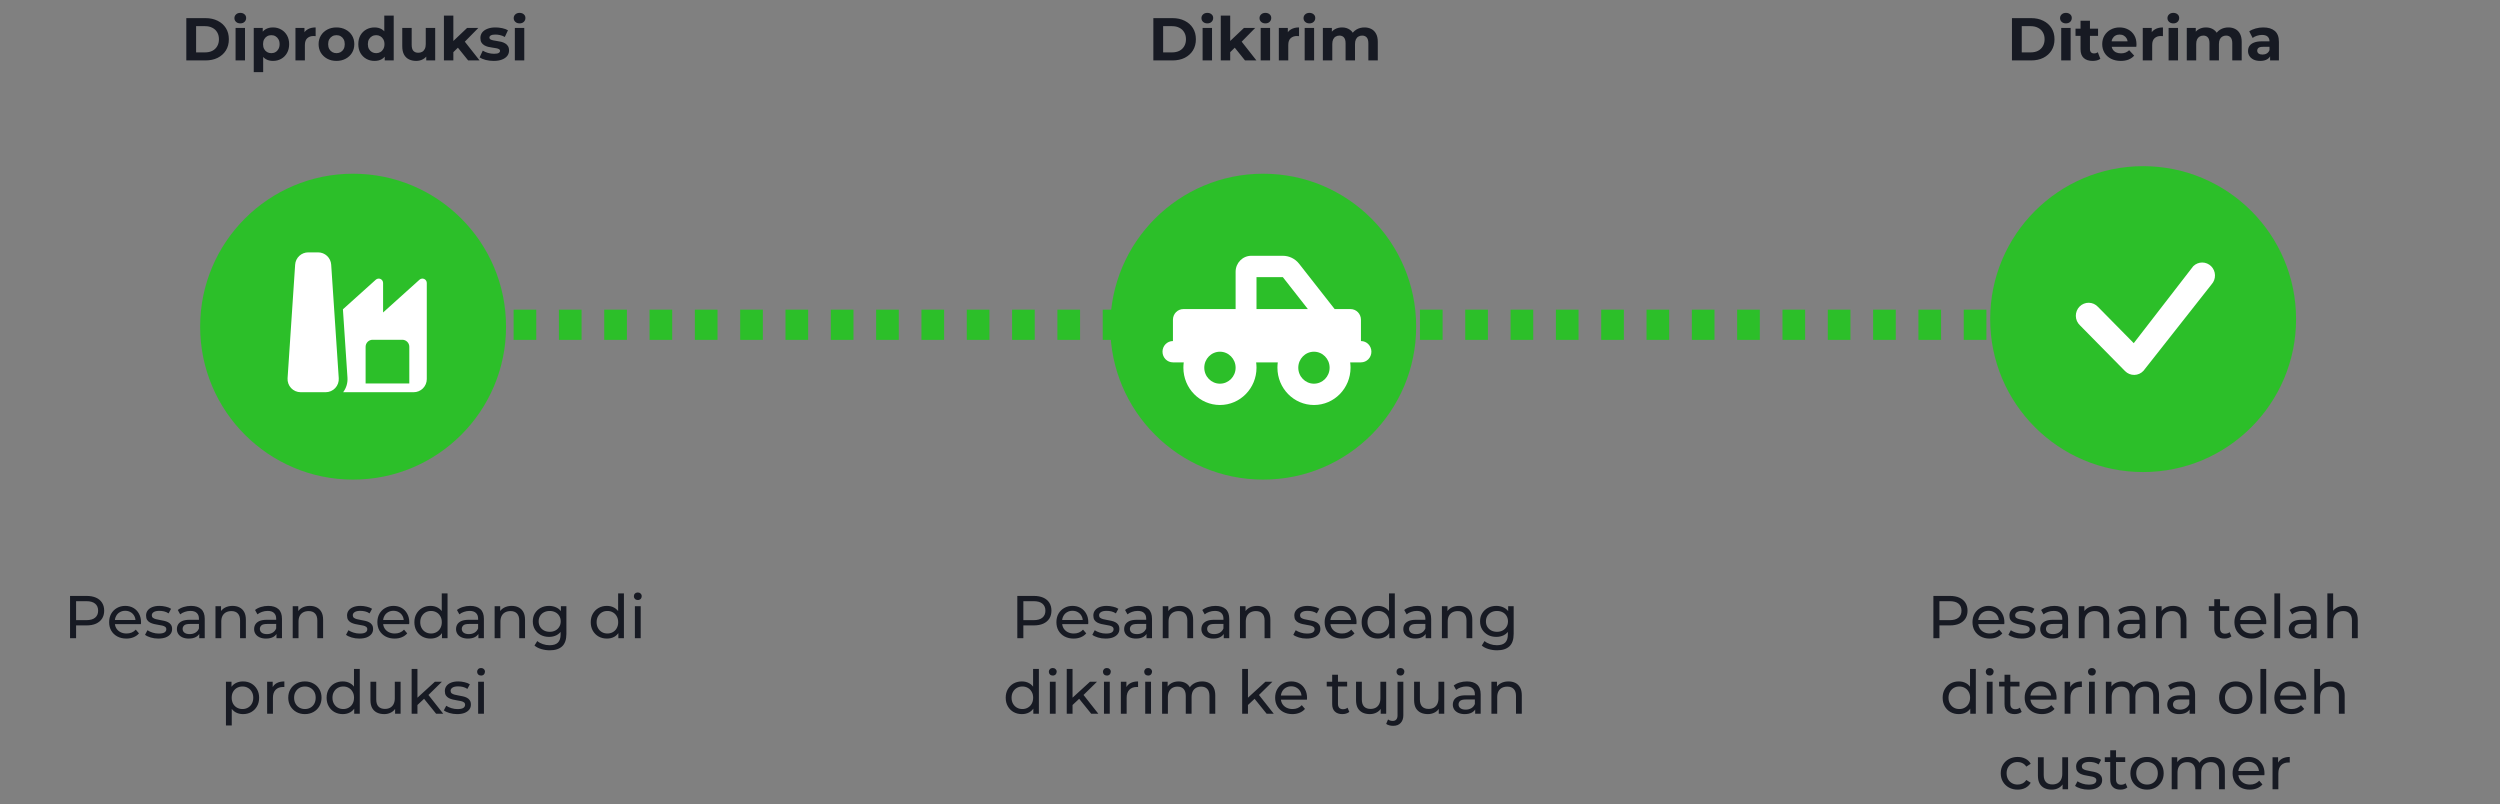 
<svg width="662" height="213" viewBox="0 0 662 213" fill="none" xmlns="http://www.w3.org/2000/svg">
<rect x="0" y="0" width="662" height="213" fill="#808080" stroke="none"/>
<path d="M76 86L555 86" stroke="#2CBF29" stroke-width="8" stroke-dasharray="6 6"/>
<circle cx="93.5" cy="86.5" r="40.5" fill="#2CBF29"/>
<path d="M78.155 70.069C78.214 69.19 78.604 68.366 79.248 67.764C79.891 67.163 80.739 66.828 81.619 66.829H84.232C85.113 66.828 85.961 67.163 86.604 67.764C87.248 68.366 87.638 69.19 87.697 70.069L89.701 100.154C89.733 100.628 89.667 101.104 89.507 101.552C89.347 101.999 89.097 102.409 88.773 102.756C88.448 103.104 88.056 103.38 87.62 103.57C87.184 103.759 86.714 103.857 86.239 103.857H79.613C79.138 103.857 78.668 103.759 78.232 103.57C77.796 103.38 77.403 103.104 77.079 102.756C76.754 102.409 76.504 101.999 76.345 101.552C76.185 101.104 76.119 100.628 76.151 100.154L78.155 70.069ZM90.867 103.857C91.668 102.792 92.108 101.443 92.011 100.001L90.805 81.904L99.509 74.068C99.675 73.918 99.881 73.819 100.103 73.784C100.324 73.749 100.55 73.778 100.755 73.87C100.96 73.961 101.133 74.109 101.255 74.297C101.377 74.485 101.442 74.704 101.441 74.928V82.744L111.08 74.068C111.247 73.918 111.453 73.819 111.674 73.784C111.895 73.749 112.122 73.778 112.326 73.87C112.531 73.961 112.705 74.109 112.827 74.297C112.948 74.485 113.013 74.704 113.013 74.928V100.386C113.013 101.306 112.647 102.189 111.996 102.84C111.345 103.491 110.462 103.857 109.541 103.857H90.865H90.867ZM108.384 101.543V91.823C108.384 91.332 108.189 90.861 107.842 90.514C107.495 90.166 107.024 89.971 106.533 89.971H98.664C98.173 89.971 97.702 90.166 97.355 90.514C97.008 90.861 96.813 91.332 96.813 91.823V101.543H108.384Z" fill="white"/>
<path d="M49.336 16V4.8H54.424C55.64 4.8 56.712 5.035 57.64 5.504C58.568 5.963 59.293 6.608 59.816 7.44C60.339 8.272 60.6 9.259 60.6 10.4C60.6 11.531 60.339 12.517 59.816 13.36C59.293 14.192 58.568 14.843 57.64 15.312C56.712 15.771 55.64 16 54.424 16H49.336ZM51.928 13.872H54.296C55.042 13.872 55.688 13.733 56.232 13.456C56.786 13.168 57.213 12.763 57.512 12.24C57.821 11.717 57.976 11.104 57.976 10.4C57.976 9.685 57.821 9.072 57.512 8.56C57.213 8.037 56.786 7.637 56.232 7.36C55.688 7.072 55.042 6.928 54.296 6.928H51.928V13.872ZM62.379 16V7.392H64.875V16H62.379ZM63.627 6.192C63.168 6.192 62.795 6.059 62.507 5.792C62.219 5.525 62.075 5.195 62.075 4.8C62.075 4.405 62.219 4.075 62.507 3.808C62.795 3.541 63.168 3.408 63.627 3.408C64.085 3.408 64.459 3.536 64.747 3.792C65.035 4.037 65.179 4.357 65.179 4.752C65.179 5.168 65.035 5.515 64.747 5.792C64.469 6.059 64.096 6.192 63.627 6.192ZM72.279 16.128C71.554 16.128 70.919 15.968 70.375 15.648C69.831 15.328 69.404 14.843 69.095 14.192C68.796 13.531 68.647 12.699 68.647 11.696C68.647 10.683 68.791 9.851 69.079 9.2C69.367 8.549 69.783 8.064 70.327 7.744C70.871 7.424 71.522 7.264 72.279 7.264C73.09 7.264 73.815 7.451 74.455 7.824C75.106 8.187 75.618 8.699 75.991 9.36C76.375 10.021 76.567 10.8 76.567 11.696C76.567 12.603 76.375 13.387 75.991 14.048C75.618 14.709 75.106 15.221 74.455 15.584C73.815 15.947 73.09 16.128 72.279 16.128ZM67.191 19.104V7.392H69.575V9.152L69.527 11.712L69.687 14.256V19.104H67.191ZM71.847 14.08C72.263 14.08 72.631 13.984 72.951 13.792C73.282 13.6 73.543 13.328 73.735 12.976C73.938 12.613 74.039 12.187 74.039 11.696C74.039 11.195 73.938 10.768 73.735 10.416C73.543 10.064 73.282 9.792 72.951 9.6C72.631 9.408 72.263 9.312 71.847 9.312C71.431 9.312 71.058 9.408 70.727 9.6C70.396 9.792 70.135 10.064 69.943 10.416C69.751 10.768 69.655 11.195 69.655 11.696C69.655 12.187 69.751 12.613 69.943 12.976C70.135 13.328 70.396 13.6 70.727 13.792C71.058 13.984 71.431 14.08 71.847 14.08ZM78.238 16V7.392H80.622V9.824L80.286 9.12C80.542 8.512 80.953 8.053 81.518 7.744C82.083 7.424 82.771 7.264 83.582 7.264V9.568C83.475 9.557 83.379 9.552 83.294 9.552C83.209 9.541 83.118 9.536 83.022 9.536C82.339 9.536 81.785 9.733 81.358 10.128C80.942 10.512 80.734 11.115 80.734 11.936V16H78.238ZM89.1 16.128C88.182 16.128 87.366 15.936 86.652 15.552C85.948 15.168 85.388 14.645 84.972 13.984C84.566 13.312 84.364 12.549 84.364 11.696C84.364 10.832 84.566 10.069 84.972 9.408C85.388 8.736 85.948 8.213 86.652 7.84C87.366 7.456 88.182 7.264 89.1 7.264C90.006 7.264 90.817 7.456 91.532 7.84C92.246 8.213 92.806 8.731 93.212 9.392C93.617 10.053 93.82 10.821 93.82 11.696C93.82 12.549 93.617 13.312 93.212 13.984C92.806 14.645 92.246 15.168 91.532 15.552C90.817 15.936 90.006 16.128 89.1 16.128ZM89.1 14.08C89.516 14.08 89.889 13.984 90.22 13.792C90.55 13.6 90.812 13.328 91.004 12.976C91.196 12.613 91.292 12.187 91.292 11.696C91.292 11.195 91.196 10.768 91.004 10.416C90.812 10.064 90.55 9.792 90.22 9.6C89.889 9.408 89.516 9.312 89.1 9.312C88.684 9.312 88.31 9.408 87.98 9.6C87.649 9.792 87.382 10.064 87.18 10.416C86.988 10.768 86.892 11.195 86.892 11.696C86.892 12.187 86.988 12.613 87.18 12.976C87.382 13.328 87.649 13.6 87.98 13.792C88.31 13.984 88.684 14.08 89.1 14.08ZM99.184 16.128C98.373 16.128 97.643 15.947 96.992 15.584C96.341 15.211 95.824 14.693 95.44 14.032C95.067 13.371 94.88 12.592 94.88 11.696C94.88 10.789 95.067 10.005 95.44 9.344C95.824 8.683 96.341 8.171 96.992 7.808C97.643 7.445 98.373 7.264 99.184 7.264C99.909 7.264 100.544 7.424 101.088 7.744C101.632 8.064 102.053 8.549 102.352 9.2C102.651 9.851 102.8 10.683 102.8 11.696C102.8 12.699 102.656 13.531 102.368 14.192C102.08 14.843 101.664 15.328 101.12 15.648C100.587 15.968 99.941 16.128 99.184 16.128ZM99.616 14.08C100.021 14.08 100.389 13.984 100.72 13.792C101.051 13.6 101.312 13.328 101.504 12.976C101.707 12.613 101.808 12.187 101.808 11.696C101.808 11.195 101.707 10.768 101.504 10.416C101.312 10.064 101.051 9.792 100.72 9.6C100.389 9.408 100.021 9.312 99.616 9.312C99.2 9.312 98.827 9.408 98.496 9.6C98.165 9.792 97.899 10.064 97.696 10.416C97.504 10.768 97.408 11.195 97.408 11.696C97.408 12.187 97.504 12.613 97.696 12.976C97.899 13.328 98.165 13.6 98.496 13.792C98.827 13.984 99.2 14.08 99.616 14.08ZM101.872 16V14.24L101.92 11.68L101.76 9.136V4.128H104.256V16H101.872ZM110.198 16.128C109.483 16.128 108.843 15.989 108.278 15.712C107.723 15.435 107.291 15.013 106.982 14.448C106.673 13.872 106.518 13.141 106.518 12.256V7.392H109.014V11.888C109.014 12.603 109.163 13.131 109.462 13.472C109.771 13.803 110.203 13.968 110.758 13.968C111.142 13.968 111.483 13.888 111.782 13.728C112.081 13.557 112.315 13.301 112.486 12.96C112.657 12.608 112.742 12.171 112.742 11.648V7.392H115.238V16H112.87V13.632L113.302 14.32C113.014 14.917 112.587 15.371 112.022 15.68C111.467 15.979 110.859 16.128 110.198 16.128ZM119.614 14.24L119.678 11.2L123.694 7.392H126.67L122.814 11.312L121.518 12.368L119.614 14.24ZM117.55 16V4.128H120.046V16H117.55ZM123.966 16L121.054 12.384L122.622 10.448L126.99 16H123.966ZM130.728 16.128C129.992 16.128 129.282 16.043 128.6 15.872C127.928 15.691 127.394 15.467 127 15.2L127.832 13.408C128.226 13.653 128.69 13.856 129.224 14.016C129.768 14.165 130.301 14.24 130.824 14.24C131.4 14.24 131.805 14.171 132.04 14.032C132.285 13.893 132.408 13.701 132.408 13.456C132.408 13.253 132.312 13.104 132.12 13.008C131.938 12.901 131.693 12.821 131.384 12.768C131.074 12.715 130.733 12.661 130.36 12.608C129.997 12.555 129.629 12.485 129.256 12.4C128.882 12.304 128.541 12.165 128.232 11.984C127.922 11.803 127.672 11.557 127.48 11.248C127.298 10.939 127.208 10.539 127.208 10.048C127.208 9.504 127.362 9.024 127.672 8.608C127.992 8.192 128.45 7.867 129.048 7.632C129.645 7.387 130.36 7.264 131.192 7.264C131.778 7.264 132.376 7.328 132.984 7.456C133.592 7.584 134.098 7.771 134.504 8.016L133.672 9.792C133.256 9.547 132.834 9.381 132.408 9.296C131.992 9.2 131.586 9.152 131.192 9.152C130.637 9.152 130.232 9.227 129.976 9.376C129.72 9.525 129.592 9.717 129.592 9.952C129.592 10.165 129.682 10.325 129.864 10.432C130.056 10.539 130.306 10.624 130.616 10.688C130.925 10.752 131.261 10.811 131.624 10.864C131.997 10.907 132.37 10.976 132.744 11.072C133.117 11.168 133.453 11.307 133.752 11.488C134.061 11.659 134.312 11.899 134.504 12.208C134.696 12.507 134.792 12.901 134.792 13.392C134.792 13.925 134.632 14.4 134.312 14.816C133.992 15.221 133.528 15.541 132.92 15.776C132.322 16.011 131.592 16.128 130.728 16.128ZM136.332 16V7.392H138.828V16H136.332ZM137.58 6.192C137.121 6.192 136.748 6.059 136.46 5.792C136.172 5.525 136.028 5.195 136.028 4.8C136.028 4.405 136.172 4.075 136.46 3.808C136.748 3.541 137.121 3.408 137.58 3.408C138.038 3.408 138.412 3.536 138.7 3.792C138.988 4.037 139.132 4.357 139.132 4.752C139.132 5.168 138.988 5.515 138.7 5.792C138.422 6.059 138.049 6.192 137.58 6.192Z" fill="#171A23"/>
<path d="M18.547 169V157.8H22.915C23.896 157.8 24.734 157.955 25.427 158.264C26.12 158.573 26.654 159.021 27.027 159.608C27.401 160.195 27.587 160.893 27.587 161.704C27.587 162.515 27.401 163.213 27.027 163.8C26.654 164.376 26.12 164.824 25.427 165.144C24.734 165.453 23.896 165.608 22.915 165.608H19.427L20.147 164.856V169H18.547ZM20.147 165.016L19.427 164.216H22.867C23.891 164.216 24.665 163.997 25.187 163.56C25.721 163.123 25.987 162.504 25.987 161.704C25.987 160.904 25.721 160.285 25.187 159.848C24.665 159.411 23.891 159.192 22.867 159.192H19.427L20.147 158.392V165.016ZM33.459 169.096C32.552 169.096 31.752 168.909 31.059 168.536C30.376 168.163 29.843 167.651 29.459 167C29.085 166.349 28.899 165.603 28.899 164.76C28.899 163.917 29.08 163.171 29.443 162.52C29.816 161.869 30.323 161.363 30.963 161C31.613 160.627 32.344 160.44 33.155 160.44C33.976 160.44 34.701 160.621 35.331 160.984C35.96 161.347 36.451 161.859 36.803 162.52C37.165 163.171 37.347 163.933 37.347 164.808C37.347 164.872 37.341 164.947 37.331 165.032C37.331 165.117 37.325 165.197 37.315 165.272H30.099V164.168H36.515L35.891 164.552C35.901 164.008 35.789 163.523 35.555 163.096C35.32 162.669 34.995 162.339 34.579 162.104C34.173 161.859 33.699 161.736 33.155 161.736C32.621 161.736 32.147 161.859 31.731 162.104C31.315 162.339 30.989 162.675 30.755 163.112C30.52 163.539 30.403 164.029 30.403 164.584V164.84C30.403 165.405 30.531 165.912 30.787 166.36C31.053 166.797 31.421 167.139 31.891 167.384C32.36 167.629 32.899 167.752 33.507 167.752C34.008 167.752 34.461 167.667 34.867 167.496C35.283 167.325 35.645 167.069 35.955 166.728L36.803 167.72C36.419 168.168 35.939 168.509 35.363 168.744C34.797 168.979 34.163 169.096 33.459 169.096ZM41.911 169.096C41.207 169.096 40.535 169 39.895 168.808C39.266 168.616 38.77 168.381 38.407 168.104L39.047 166.888C39.41 167.133 39.858 167.341 40.391 167.512C40.925 167.683 41.469 167.768 42.023 167.768C42.738 167.768 43.25 167.667 43.559 167.464C43.879 167.261 44.039 166.979 44.039 166.616C44.039 166.349 43.943 166.141 43.751 165.992C43.559 165.843 43.303 165.731 42.983 165.656C42.674 165.581 42.327 165.517 41.943 165.464C41.559 165.4 41.175 165.325 40.791 165.24C40.407 165.144 40.055 165.016 39.735 164.856C39.415 164.685 39.159 164.456 38.967 164.168C38.775 163.869 38.679 163.475 38.679 162.984C38.679 162.472 38.823 162.024 39.111 161.64C39.399 161.256 39.805 160.963 40.327 160.76C40.861 160.547 41.49 160.44 42.215 160.44C42.77 160.44 43.33 160.509 43.895 160.648C44.471 160.776 44.941 160.963 45.303 161.208L44.647 162.424C44.263 162.168 43.863 161.992 43.447 161.896C43.031 161.8 42.615 161.752 42.199 161.752C41.527 161.752 41.026 161.864 40.695 162.088C40.365 162.301 40.199 162.579 40.199 162.92C40.199 163.208 40.295 163.432 40.487 163.592C40.69 163.741 40.946 163.859 41.255 163.944C41.575 164.029 41.927 164.104 42.311 164.168C42.695 164.221 43.079 164.296 43.463 164.392C43.847 164.477 44.194 164.6 44.503 164.76C44.823 164.92 45.079 165.144 45.271 165.432C45.474 165.72 45.575 166.104 45.575 166.584C45.575 167.096 45.426 167.539 45.127 167.912C44.829 168.285 44.407 168.579 43.863 168.792C43.319 168.995 42.669 169.096 41.911 169.096ZM52.759 169V167.208L52.679 166.872V163.816C52.679 163.165 52.487 162.664 52.103 162.312C51.73 161.949 51.164 161.768 50.407 161.768C49.906 161.768 49.415 161.853 48.935 162.024C48.455 162.184 48.05 162.403 47.719 162.68L47.079 161.528C47.516 161.176 48.039 160.909 48.647 160.728C49.266 160.536 49.911 160.44 50.583 160.44C51.746 160.44 52.642 160.723 53.271 161.288C53.9 161.853 54.215 162.717 54.215 163.88V169H52.759ZM49.975 169.096C49.346 169.096 48.791 168.989 48.311 168.776C47.842 168.563 47.479 168.269 47.223 167.896C46.967 167.512 46.839 167.08 46.839 166.6C46.839 166.141 46.946 165.725 47.159 165.352C47.383 164.979 47.74 164.68 48.231 164.456C48.732 164.232 49.404 164.12 50.247 164.12H52.935V165.224H50.311C49.543 165.224 49.026 165.352 48.759 165.608C48.492 165.864 48.359 166.173 48.359 166.536C48.359 166.952 48.524 167.288 48.855 167.544C49.186 167.789 49.644 167.912 50.231 167.912C50.807 167.912 51.308 167.784 51.735 167.528C52.172 167.272 52.487 166.899 52.679 166.408L52.983 167.464C52.78 167.965 52.423 168.365 51.911 168.664C51.399 168.952 50.754 169.096 49.975 169.096ZM61.586 160.44C62.279 160.44 62.887 160.573 63.41 160.84C63.943 161.107 64.359 161.512 64.658 162.056C64.956 162.6 65.106 163.288 65.106 164.12V169H63.57V164.296C63.57 163.475 63.367 162.856 62.962 162.44C62.567 162.024 62.007 161.816 61.282 161.816C60.738 161.816 60.263 161.923 59.858 162.136C59.452 162.349 59.138 162.664 58.914 163.08C58.7 163.496 58.594 164.013 58.594 164.632V169H57.058V160.52H58.53V162.808L58.29 162.2C58.567 161.645 58.994 161.213 59.57 160.904C60.146 160.595 60.818 160.44 61.586 160.44ZM73.212 169V167.208L73.132 166.872V163.816C73.132 163.165 72.94 162.664 72.556 162.312C72.183 161.949 71.618 161.768 70.86 161.768C70.359 161.768 69.868 161.853 69.388 162.024C68.908 162.184 68.503 162.403 68.172 162.68L67.532 161.528C67.969 161.176 68.492 160.909 69.1 160.728C69.719 160.536 70.364 160.44 71.036 160.44C72.199 160.44 73.095 160.723 73.724 161.288C74.353 161.853 74.668 162.717 74.668 163.88V169H73.212ZM70.428 169.096C69.799 169.096 69.244 168.989 68.764 168.776C68.295 168.563 67.932 168.269 67.676 167.896C67.42 167.512 67.292 167.08 67.292 166.6C67.292 166.141 67.399 165.725 67.612 165.352C67.836 164.979 68.194 164.68 68.684 164.456C69.186 164.232 69.858 164.12 70.7 164.12H73.388V165.224H70.764C69.996 165.224 69.479 165.352 69.212 165.608C68.945 165.864 68.812 166.173 68.812 166.536C68.812 166.952 68.978 167.288 69.308 167.544C69.639 167.789 70.097 167.912 70.684 167.912C71.26 167.912 71.761 167.784 72.188 167.528C72.626 167.272 72.94 166.899 73.132 166.408L73.436 167.464C73.234 167.965 72.876 168.365 72.364 168.664C71.852 168.952 71.207 169.096 70.428 169.096ZM82.039 160.44C82.732 160.44 83.34 160.573 83.863 160.84C84.396 161.107 84.812 161.512 85.111 162.056C85.409 162.6 85.559 163.288 85.559 164.12V169H84.023V164.296C84.023 163.475 83.82 162.856 83.415 162.44C83.02 162.024 82.46 161.816 81.735 161.816C81.191 161.816 80.716 161.923 80.311 162.136C79.905 162.349 79.591 162.664 79.367 163.08C79.153 163.496 79.047 164.013 79.047 164.632V169H77.511V160.52H78.983V162.808L78.743 162.2C79.02 161.645 79.447 161.213 80.023 160.904C80.599 160.595 81.271 160.44 82.039 160.44ZM95.13 169.096C94.426 169.096 93.754 169 93.114 168.808C92.485 168.616 91.989 168.381 91.626 168.104L92.266 166.888C92.629 167.133 93.077 167.341 93.61 167.512C94.144 167.683 94.688 167.768 95.242 167.768C95.957 167.768 96.469 167.667 96.778 167.464C97.098 167.261 97.258 166.979 97.258 166.616C97.258 166.349 97.162 166.141 96.97 165.992C96.778 165.843 96.522 165.731 96.202 165.656C95.893 165.581 95.546 165.517 95.162 165.464C94.778 165.4 94.394 165.325 94.01 165.24C93.626 165.144 93.274 165.016 92.954 164.856C92.634 164.685 92.378 164.456 92.186 164.168C91.994 163.869 91.898 163.475 91.898 162.984C91.898 162.472 92.042 162.024 92.33 161.64C92.618 161.256 93.023 160.963 93.546 160.76C94.079 160.547 94.709 160.44 95.434 160.44C95.989 160.44 96.549 160.509 97.114 160.648C97.69 160.776 98.159 160.963 98.522 161.208L97.866 162.424C97.482 162.168 97.082 161.992 96.666 161.896C96.25 161.8 95.834 161.752 95.418 161.752C94.746 161.752 94.245 161.864 93.914 162.088C93.584 162.301 93.418 162.579 93.418 162.92C93.418 163.208 93.514 163.432 93.706 163.592C93.909 163.741 94.165 163.859 94.474 163.944C94.794 164.029 95.146 164.104 95.53 164.168C95.914 164.221 96.298 164.296 96.682 164.392C97.066 164.477 97.413 164.6 97.722 164.76C98.042 164.92 98.298 165.144 98.49 165.432C98.693 165.72 98.794 166.104 98.794 166.584C98.794 167.096 98.645 167.539 98.346 167.912C98.047 168.285 97.626 168.579 97.082 168.792C96.538 168.995 95.888 169.096 95.13 169.096ZM104.49 169.096C103.583 169.096 102.783 168.909 102.09 168.536C101.407 168.163 100.874 167.651 100.49 167C100.116 166.349 99.93 165.603 99.93 164.76C99.93 163.917 100.111 163.171 100.474 162.52C100.847 161.869 101.354 161.363 101.994 161C102.644 160.627 103.375 160.44 104.186 160.44C105.007 160.44 105.732 160.621 106.362 160.984C106.991 161.347 107.482 161.859 107.834 162.52C108.196 163.171 108.378 163.933 108.378 164.808C108.378 164.872 108.372 164.947 108.362 165.032C108.362 165.117 108.356 165.197 108.346 165.272H101.13V164.168H107.546L106.922 164.552C106.932 164.008 106.82 163.523 106.586 163.096C106.351 162.669 106.026 162.339 105.61 162.104C105.204 161.859 104.73 161.736 104.186 161.736C103.652 161.736 103.178 161.859 102.762 162.104C102.346 162.339 102.02 162.675 101.786 163.112C101.551 163.539 101.434 164.029 101.434 164.584V164.84C101.434 165.405 101.562 165.912 101.818 166.36C102.084 166.797 102.452 167.139 102.922 167.384C103.391 167.629 103.93 167.752 104.538 167.752C105.039 167.752 105.492 167.667 105.898 167.496C106.314 167.325 106.676 167.069 106.986 166.728L107.834 167.72C107.45 168.168 106.97 168.509 106.394 168.744C105.828 168.979 105.194 169.096 104.49 169.096ZM114.015 169.096C113.193 169.096 112.457 168.915 111.807 168.552C111.167 168.189 110.66 167.683 110.287 167.032C109.913 166.381 109.727 165.624 109.727 164.76C109.727 163.896 109.913 163.144 110.287 162.504C110.66 161.853 111.167 161.347 111.807 160.984C112.457 160.621 113.193 160.44 114.015 160.44C114.729 160.44 115.375 160.6 115.951 160.92C116.527 161.24 116.985 161.72 117.327 162.36C117.679 163 117.855 163.8 117.855 164.76C117.855 165.72 117.684 166.52 117.343 167.16C117.012 167.8 116.559 168.285 115.983 168.616C115.407 168.936 114.751 169.096 114.015 169.096ZM114.143 167.752C114.676 167.752 115.156 167.629 115.583 167.384C116.02 167.139 116.361 166.792 116.607 166.344C116.863 165.885 116.991 165.357 116.991 164.76C116.991 164.152 116.863 163.629 116.607 163.192C116.361 162.744 116.02 162.397 115.583 162.152C115.156 161.907 114.676 161.784 114.143 161.784C113.599 161.784 113.113 161.907 112.687 162.152C112.26 162.397 111.919 162.744 111.663 163.192C111.407 163.629 111.279 164.152 111.279 164.76C111.279 165.357 111.407 165.885 111.663 166.344C111.919 166.792 112.26 167.139 112.687 167.384C113.113 167.629 113.599 167.752 114.143 167.752ZM117.039 169V166.712L117.135 164.744L116.975 162.776V157.128H118.511V169H117.039ZM126.681 169V167.208L126.601 166.872V163.816C126.601 163.165 126.409 162.664 126.025 162.312C125.652 161.949 125.086 161.768 124.329 161.768C123.828 161.768 123.337 161.853 122.857 162.024C122.377 162.184 121.972 162.403 121.641 162.68L121.001 161.528C121.438 161.176 121.961 160.909 122.569 160.728C123.188 160.536 123.833 160.44 124.505 160.44C125.668 160.44 126.564 160.723 127.193 161.288C127.822 161.853 128.137 162.717 128.137 163.88V169H126.681ZM123.897 169.096C123.268 169.096 122.713 168.989 122.233 168.776C121.764 168.563 121.401 168.269 121.145 167.896C120.889 167.512 120.761 167.08 120.761 166.6C120.761 166.141 120.868 165.725 121.081 165.352C121.305 164.979 121.662 164.68 122.153 164.456C122.654 164.232 123.326 164.12 124.169 164.12H126.857V165.224H124.233C123.465 165.224 122.948 165.352 122.681 165.608C122.414 165.864 122.281 166.173 122.281 166.536C122.281 166.952 122.446 167.288 122.777 167.544C123.108 167.789 123.566 167.912 124.153 167.912C124.729 167.912 125.23 167.784 125.657 167.528C126.094 167.272 126.409 166.899 126.601 166.408L126.905 167.464C126.702 167.965 126.345 168.365 125.833 168.664C125.321 168.952 124.676 169.096 123.897 169.096ZM135.507 160.44C136.201 160.44 136.809 160.573 137.331 160.84C137.865 161.107 138.281 161.512 138.579 162.056C138.878 162.6 139.027 163.288 139.027 164.12V169H137.491V164.296C137.491 163.475 137.289 162.856 136.883 162.44C136.489 162.024 135.929 161.816 135.203 161.816C134.659 161.816 134.185 161.923 133.779 162.136C133.374 162.349 133.059 162.664 132.835 163.08C132.622 163.496 132.515 164.013 132.515 164.632V169H130.979V160.52H132.451V162.808L132.211 162.2C132.489 161.645 132.915 161.213 133.491 160.904C134.067 160.595 134.739 160.44 135.507 160.44ZM145.582 172.2C144.803 172.2 144.046 172.088 143.31 171.864C142.585 171.651 141.993 171.341 141.534 170.936L142.27 169.752C142.665 170.093 143.15 170.36 143.726 170.552C144.302 170.755 144.905 170.856 145.534 170.856C146.537 170.856 147.273 170.621 147.742 170.152C148.211 169.683 148.446 168.968 148.446 168.008V166.216L148.606 164.536L148.526 162.84V160.52H149.982V167.848C149.982 169.341 149.609 170.44 148.862 171.144C148.115 171.848 147.022 172.2 145.582 172.2ZM145.39 168.648C144.569 168.648 143.833 168.477 143.182 168.136C142.542 167.784 142.03 167.299 141.646 166.68C141.273 166.061 141.086 165.347 141.086 164.536C141.086 163.715 141.273 163 141.646 162.392C142.03 161.773 142.542 161.293 143.182 160.952C143.833 160.611 144.569 160.44 145.39 160.44C146.115 160.44 146.777 160.589 147.374 160.888C147.971 161.176 148.446 161.624 148.798 162.232C149.161 162.84 149.342 163.608 149.342 164.536C149.342 165.453 149.161 166.216 148.798 166.824C148.446 167.432 147.971 167.891 147.374 168.2C146.777 168.499 146.115 168.648 145.39 168.648ZM145.566 167.304C146.131 167.304 146.633 167.187 147.07 166.952C147.507 166.717 147.849 166.392 148.094 165.976C148.35 165.56 148.478 165.08 148.478 164.536C148.478 163.992 148.35 163.512 148.094 163.096C147.849 162.68 147.507 162.36 147.07 162.136C146.633 161.901 146.131 161.784 145.566 161.784C145.001 161.784 144.494 161.901 144.046 162.136C143.609 162.36 143.262 162.68 143.006 163.096C142.761 163.512 142.638 163.992 142.638 164.536C142.638 165.08 142.761 165.56 143.006 165.976C143.262 166.392 143.609 166.717 144.046 166.952C144.494 167.187 145.001 167.304 145.566 167.304ZM160.718 169.096C159.896 169.096 159.16 168.915 158.51 168.552C157.87 168.189 157.363 167.683 156.99 167.032C156.616 166.381 156.43 165.624 156.43 164.76C156.43 163.896 156.616 163.144 156.99 162.504C157.363 161.853 157.87 161.347 158.51 160.984C159.16 160.621 159.896 160.44 160.718 160.44C161.432 160.44 162.078 160.6 162.654 160.92C163.23 161.24 163.688 161.72 164.03 162.36C164.382 163 164.558 163.8 164.558 164.76C164.558 165.72 164.387 166.52 164.046 167.16C163.715 167.8 163.262 168.285 162.686 168.616C162.11 168.936 161.454 169.096 160.718 169.096ZM160.846 167.752C161.379 167.752 161.859 167.629 162.286 167.384C162.723 167.139 163.064 166.792 163.31 166.344C163.566 165.885 163.694 165.357 163.694 164.76C163.694 164.152 163.566 163.629 163.31 163.192C163.064 162.744 162.723 162.397 162.286 162.152C161.859 161.907 161.379 161.784 160.846 161.784C160.302 161.784 159.816 161.907 159.39 162.152C158.963 162.397 158.622 162.744 158.366 163.192C158.11 163.629 157.982 164.152 157.982 164.76C157.982 165.357 158.11 165.885 158.366 166.344C158.622 166.792 158.963 167.139 159.39 167.384C159.816 167.629 160.302 167.752 160.846 167.752ZM163.742 169V166.712L163.838 164.744L163.678 162.776V157.128H165.214V169H163.742ZM168.12 169V160.52H169.656V169H168.12ZM168.888 158.888C168.589 158.888 168.339 158.792 168.136 158.6C167.944 158.408 167.848 158.173 167.848 157.896C167.848 157.608 167.944 157.368 168.136 157.176C168.339 156.984 168.589 156.888 168.888 156.888C169.187 156.888 169.432 156.984 169.624 157.176C169.827 157.357 169.928 157.587 169.928 157.864C169.928 158.152 169.832 158.397 169.64 158.6C169.448 158.792 169.197 158.888 168.888 158.888ZM64.327 189.096C63.623 189.096 62.978 188.936 62.391 188.616C61.815 188.285 61.351 187.8 60.999 187.16C60.658 186.52 60.487 185.72 60.487 184.76C60.487 183.8 60.652 183 60.983 182.36C61.324 181.72 61.783 181.24 62.359 180.92C62.946 180.6 63.602 180.44 64.327 180.44C65.159 180.44 65.895 180.621 66.535 180.984C67.175 181.347 67.682 181.853 68.055 182.504C68.428 183.144 68.615 183.896 68.615 184.76C68.615 185.624 68.428 186.381 68.055 187.032C67.682 187.683 67.175 188.189 66.535 188.552C65.895 188.915 65.159 189.096 64.327 189.096ZM59.831 192.104V180.52H61.303V182.808L61.207 184.776L61.367 186.744V192.104H59.831ZM64.199 187.752C64.743 187.752 65.228 187.629 65.655 187.384C66.092 187.139 66.434 186.792 66.679 186.344C66.935 185.885 67.063 185.357 67.063 184.76C67.063 184.152 66.935 183.629 66.679 183.192C66.434 182.744 66.092 182.397 65.655 182.152C65.228 181.907 64.743 181.784 64.199 181.784C63.666 181.784 63.18 181.907 62.743 182.152C62.316 182.397 61.975 182.744 61.719 183.192C61.474 183.629 61.351 184.152 61.351 184.76C61.351 185.357 61.474 185.885 61.719 186.344C61.975 186.792 62.316 187.139 62.743 187.384C63.18 187.629 63.666 187.752 64.199 187.752ZM70.737 189V180.52H72.209V182.824L72.065 182.248C72.3 181.661 72.695 181.213 73.249 180.904C73.804 180.595 74.487 180.44 75.297 180.44V181.928C75.233 181.917 75.169 181.912 75.105 181.912C75.052 181.912 74.999 181.912 74.945 181.912C74.124 181.912 73.473 182.157 72.993 182.648C72.513 183.139 72.273 183.848 72.273 184.776V189H70.737ZM80.744 189.096C79.891 189.096 79.134 188.909 78.472 188.536C77.811 188.163 77.288 187.651 76.904 187C76.52 186.339 76.328 185.592 76.328 184.76C76.328 183.917 76.52 183.171 76.904 182.52C77.288 181.869 77.811 181.363 78.472 181C79.134 180.627 79.891 180.44 80.744 180.44C81.587 180.44 82.339 180.627 83 181C83.672 181.363 84.195 181.869 84.568 182.52C84.952 183.16 85.144 183.907 85.144 184.76C85.144 185.603 84.952 186.349 84.568 187C84.195 187.651 83.672 188.163 83 188.536C82.339 188.909 81.587 189.096 80.744 189.096ZM80.744 187.752C81.288 187.752 81.774 187.629 82.2 187.384C82.638 187.139 82.979 186.792 83.224 186.344C83.47 185.885 83.592 185.357 83.592 184.76C83.592 184.152 83.47 183.629 83.224 183.192C82.979 182.744 82.638 182.397 82.2 182.152C81.774 181.907 81.288 181.784 80.744 181.784C80.2 181.784 79.715 181.907 79.288 182.152C78.862 182.397 78.52 182.744 78.264 183.192C78.008 183.629 77.88 184.152 77.88 184.76C77.88 185.357 78.008 185.885 78.264 186.344C78.52 186.792 78.862 187.139 79.288 187.384C79.715 187.629 80.2 187.752 80.744 187.752ZM90.772 189.096C89.951 189.096 89.215 188.915 88.564 188.552C87.924 188.189 87.418 187.683 87.044 187.032C86.671 186.381 86.484 185.624 86.484 184.76C86.484 183.896 86.671 183.144 87.044 182.504C87.418 181.853 87.924 181.347 88.564 180.984C89.215 180.621 89.951 180.44 90.772 180.44C91.487 180.44 92.132 180.6 92.709 180.92C93.284 181.24 93.743 181.72 94.085 182.36C94.436 183 94.612 183.8 94.612 184.76C94.612 185.72 94.442 186.52 94.1 187.16C93.77 187.8 93.317 188.285 92.74 188.616C92.165 188.936 91.508 189.096 90.772 189.096ZM90.9 187.752C91.434 187.752 91.914 187.629 92.341 187.384C92.778 187.139 93.119 186.792 93.365 186.344C93.621 185.885 93.749 185.357 93.749 184.76C93.749 184.152 93.621 183.629 93.365 183.192C93.119 182.744 92.778 182.397 92.341 182.152C91.914 181.907 91.434 181.784 90.9 181.784C90.356 181.784 89.871 181.907 89.445 182.152C89.018 182.397 88.677 182.744 88.421 183.192C88.165 183.629 88.037 184.152 88.037 184.76C88.037 185.357 88.165 185.885 88.421 186.344C88.677 186.792 89.018 187.139 89.445 187.384C89.871 187.629 90.356 187.752 90.9 187.752ZM93.796 189V186.712L93.892 184.744L93.733 182.776V177.128H95.269V189H93.796ZM101.743 189.096C101.017 189.096 100.377 188.963 99.823 188.696C99.279 188.429 98.852 188.024 98.543 187.48C98.244 186.925 98.095 186.232 98.095 185.4V180.52H99.631V185.224C99.631 186.056 99.828 186.68 100.223 187.096C100.628 187.512 101.193 187.72 101.919 187.72C102.452 187.72 102.916 187.613 103.311 187.4C103.705 187.176 104.009 186.856 104.223 186.44C104.436 186.013 104.543 185.501 104.543 184.904V180.52H106.079V189H104.623V186.712L104.863 187.32C104.585 187.885 104.169 188.323 103.615 188.632C103.06 188.941 102.436 189.096 101.743 189.096ZM110.251 186.952L110.283 184.984L115.163 180.52H117.019L113.275 184.2L112.443 184.904L110.251 186.952ZM109.003 189V177.128H110.539V189H109.003ZM115.483 189L112.155 184.872L113.147 183.64L117.371 189H115.483ZM121.029 189.096C120.325 189.096 119.653 189 119.013 188.808C118.383 188.616 117.887 188.381 117.525 188.104L118.165 186.888C118.527 187.133 118.975 187.341 119.509 187.512C120.042 187.683 120.586 187.768 121.141 187.768C121.855 187.768 122.367 187.667 122.677 187.464C122.997 187.261 123.157 186.979 123.157 186.616C123.157 186.349 123.061 186.141 122.869 185.992C122.677 185.843 122.421 185.731 122.101 185.656C121.791 185.581 121.445 185.517 121.061 185.464C120.677 185.4 120.293 185.325 119.909 185.24C119.525 185.144 119.173 185.016 118.853 184.856C118.533 184.685 118.277 184.456 118.085 184.168C117.893 183.869 117.797 183.475 117.797 182.984C117.797 182.472 117.941 182.024 118.229 181.64C118.517 181.256 118.922 180.963 119.445 180.76C119.978 180.547 120.607 180.44 121.333 180.44C121.887 180.44 122.447 180.509 123.013 180.648C123.589 180.776 124.058 180.963 124.421 181.208L123.765 182.424C123.381 182.168 122.981 181.992 122.565 181.896C122.149 181.8 121.733 181.752 121.317 181.752C120.645 181.752 120.143 181.864 119.813 182.088C119.482 182.301 119.317 182.579 119.317 182.92C119.317 183.208 119.413 183.432 119.605 183.592C119.807 183.741 120.063 183.859 120.373 183.944C120.693 184.029 121.045 184.104 121.429 184.168C121.813 184.221 122.197 184.296 122.581 184.392C122.965 184.477 123.311 184.6 123.621 184.76C123.941 184.92 124.197 185.144 124.389 185.432C124.591 185.72 124.693 186.104 124.693 186.584C124.693 187.096 124.543 187.539 124.245 187.912C123.946 188.285 123.525 188.579 122.981 188.792C122.437 188.995 121.786 189.096 121.029 189.096ZM126.612 189V180.52H128.148V189H126.612ZM127.38 178.888C127.082 178.888 126.831 178.792 126.628 178.6C126.436 178.408 126.34 178.173 126.34 177.896C126.34 177.608 126.436 177.368 126.628 177.176C126.831 176.984 127.082 176.888 127.38 176.888C127.679 176.888 127.924 176.984 128.116 177.176C128.319 177.357 128.42 177.587 128.42 177.864C128.42 178.152 128.324 178.397 128.132 178.6C127.94 178.792 127.69 178.888 127.38 178.888Z" fill="#171A23"/>
<path d="M305.406 16V4.8H310.494C311.71 4.8 312.782 5.035 313.71 5.504C314.638 5.963 315.363 6.608 315.886 7.44C316.409 8.272 316.67 9.259 316.67 10.4C316.67 11.531 316.409 12.517 315.886 13.36C315.363 14.192 314.638 14.843 313.71 15.312C312.782 15.771 311.71 16 310.494 16H305.406ZM307.998 13.872H310.366C311.113 13.872 311.758 13.733 312.302 13.456C312.857 13.168 313.283 12.763 313.582 12.24C313.891 11.717 314.046 11.104 314.046 10.4C314.046 9.685 313.891 9.072 313.582 8.56C313.283 8.037 312.857 7.637 312.302 7.36C311.758 7.072 311.113 6.928 310.366 6.928H307.998V13.872ZM318.449 16V7.392H320.945V16H318.449ZM319.697 6.192C319.238 6.192 318.865 6.059 318.577 5.792C318.289 5.525 318.145 5.195 318.145 4.8C318.145 4.405 318.289 4.075 318.577 3.808C318.865 3.541 319.238 3.408 319.697 3.408C320.156 3.408 320.529 3.536 320.817 3.792C321.105 4.037 321.249 4.357 321.249 4.752C321.249 5.168 321.105 5.515 320.817 5.792C320.54 6.059 320.166 6.192 319.697 6.192ZM325.325 14.24L325.389 11.2L329.405 7.392H332.381L328.525 11.312L327.229 12.368L325.325 14.24ZM323.261 16V4.128H325.757V16H323.261ZM329.677 16L326.765 12.384L328.333 10.448L332.701 16H329.677ZM333.824 16V7.392H336.32V16H333.824ZM335.072 6.192C334.613 6.192 334.24 6.059 333.952 5.792C333.664 5.525 333.52 5.195 333.52 4.8C333.52 4.405 333.664 4.075 333.952 3.808C334.24 3.541 334.613 3.408 335.072 3.408C335.531 3.408 335.904 3.536 336.192 3.792C336.48 4.037 336.624 4.357 336.624 4.752C336.624 5.168 336.48 5.515 336.192 5.792C335.915 6.059 335.541 6.192 335.072 6.192ZM338.636 16V7.392H341.02V9.824L340.684 9.12C340.94 8.512 341.351 8.053 341.916 7.744C342.482 7.424 343.17 7.264 343.98 7.264V9.568C343.874 9.557 343.778 9.552 343.692 9.552C343.607 9.541 343.516 9.536 343.42 9.536C342.738 9.536 342.183 9.733 341.756 10.128C341.34 10.512 341.132 11.115 341.132 11.936V16H338.636ZM345.48 16V7.392H347.976V16H345.48ZM346.728 6.192C346.269 6.192 345.896 6.059 345.608 5.792C345.32 5.525 345.176 5.195 345.176 4.8C345.176 4.405 345.32 4.075 345.608 3.808C345.896 3.541 346.269 3.408 346.728 3.408C347.187 3.408 347.56 3.536 347.848 3.792C348.136 4.037 348.28 4.357 348.28 4.752C348.28 5.168 348.136 5.515 347.848 5.792C347.571 6.059 347.197 6.192 346.728 6.192ZM361.317 7.264C361.999 7.264 362.602 7.403 363.125 7.68C363.658 7.947 364.074 8.363 364.373 8.928C364.682 9.483 364.837 10.197 364.837 11.072V16H362.341V11.456C362.341 10.763 362.197 10.251 361.909 9.92C361.621 9.589 361.215 9.424 360.693 9.424C360.33 9.424 360.005 9.509 359.717 9.68C359.429 9.84 359.205 10.085 359.045 10.416C358.885 10.747 358.805 11.168 358.805 11.68V16H356.309V11.456C356.309 10.763 356.165 10.251 355.877 9.92C355.599 9.589 355.199 9.424 354.677 9.424C354.314 9.424 353.989 9.509 353.701 9.68C353.413 9.84 353.189 10.085 353.029 10.416C352.869 10.747 352.789 11.168 352.789 11.68V16H350.293V7.392H352.677V9.744L352.229 9.056C352.527 8.469 352.949 8.027 353.493 7.728C354.047 7.419 354.677 7.264 355.381 7.264C356.17 7.264 356.858 7.467 357.445 7.872C358.042 8.267 358.437 8.875 358.629 9.696L357.749 9.456C358.037 8.784 358.495 8.251 359.125 7.856C359.765 7.461 360.495 7.264 361.317 7.264Z" fill="#171A23"/>
<path d="M269.383 169V157.8H273.751C274.732 157.8 275.57 157.955 276.263 158.264C276.956 158.573 277.49 159.021 277.863 159.608C278.236 160.195 278.423 160.893 278.423 161.704C278.423 162.515 278.236 163.213 277.863 163.8C277.49 164.376 276.956 164.824 276.263 165.144C275.57 165.453 274.732 165.608 273.751 165.608H270.263L270.983 164.856V169H269.383ZM270.983 165.016L270.263 164.216H273.703C274.727 164.216 275.5 163.997 276.023 163.56C276.556 163.123 276.823 162.504 276.823 161.704C276.823 160.904 276.556 160.285 276.023 159.848C275.5 159.411 274.727 159.192 273.703 159.192H270.263L270.983 158.392V165.016ZM284.295 169.096C283.388 169.096 282.588 168.909 281.895 168.536C281.212 168.163 280.679 167.651 280.295 167C279.921 166.349 279.735 165.603 279.735 164.76C279.735 163.917 279.916 163.171 280.279 162.52C280.652 161.869 281.159 161.363 281.799 161C282.449 160.627 283.18 160.44 283.991 160.44C284.812 160.44 285.537 160.621 286.167 160.984C286.796 161.347 287.287 161.859 287.639 162.52C288.001 163.171 288.183 163.933 288.183 164.808C288.183 164.872 288.177 164.947 288.167 165.032C288.167 165.117 288.161 165.197 288.151 165.272H280.935V164.168H287.351L286.727 164.552C286.737 164.008 286.625 163.523 286.391 163.096C286.156 162.669 285.831 162.339 285.415 162.104C285.009 161.859 284.535 161.736 283.991 161.736C283.457 161.736 282.983 161.859 282.567 162.104C282.151 162.339 281.825 162.675 281.591 163.112C281.356 163.539 281.239 164.029 281.239 164.584V164.84C281.239 165.405 281.367 165.912 281.623 166.36C281.889 166.797 282.257 167.139 282.727 167.384C283.196 167.629 283.735 167.752 284.343 167.752C284.844 167.752 285.297 167.667 285.703 167.496C286.119 167.325 286.481 167.069 286.791 166.728L287.639 167.72C287.255 168.168 286.775 168.509 286.199 168.744C285.633 168.979 284.999 169.096 284.295 169.096ZM292.747 169.096C292.043 169.096 291.371 169 290.731 168.808C290.102 168.616 289.606 168.381 289.243 168.104L289.883 166.888C290.246 167.133 290.694 167.341 291.227 167.512C291.761 167.683 292.305 167.768 292.859 167.768C293.574 167.768 294.086 167.667 294.395 167.464C294.715 167.261 294.875 166.979 294.875 166.616C294.875 166.349 294.779 166.141 294.587 165.992C294.395 165.843 294.139 165.731 293.819 165.656C293.51 165.581 293.163 165.517 292.779 165.464C292.395 165.4 292.011 165.325 291.627 165.24C291.243 165.144 290.891 165.016 290.571 164.856C290.251 164.685 289.995 164.456 289.803 164.168C289.611 163.869 289.515 163.475 289.515 162.984C289.515 162.472 289.659 162.024 289.947 161.64C290.235 161.256 290.641 160.963 291.163 160.76C291.697 160.547 292.326 160.44 293.051 160.44C293.606 160.44 294.166 160.509 294.731 160.648C295.307 160.776 295.777 160.963 296.139 161.208L295.483 162.424C295.099 162.168 294.699 161.992 294.283 161.896C293.867 161.8 293.451 161.752 293.035 161.752C292.363 161.752 291.862 161.864 291.531 162.088C291.201 162.301 291.035 162.579 291.035 162.92C291.035 163.208 291.131 163.432 291.323 163.592C291.526 163.741 291.782 163.859 292.091 163.944C292.411 164.029 292.763 164.104 293.147 164.168C293.531 164.221 293.915 164.296 294.299 164.392C294.683 164.477 295.03 164.6 295.339 164.76C295.659 164.92 295.915 165.144 296.107 165.432C296.31 165.72 296.411 166.104 296.411 166.584C296.411 167.096 296.262 167.539 295.963 167.912C295.665 168.285 295.243 168.579 294.699 168.792C294.155 168.995 293.505 169.096 292.747 169.096ZM303.595 169V167.208L303.515 166.872V163.816C303.515 163.165 303.323 162.664 302.939 162.312C302.566 161.949 302 161.768 301.243 161.768C300.742 161.768 300.251 161.853 299.771 162.024C299.291 162.184 298.886 162.403 298.555 162.68L297.915 161.528C298.352 161.176 298.875 160.909 299.483 160.728C300.102 160.536 300.747 160.44 301.419 160.44C302.582 160.44 303.478 160.723 304.107 161.288C304.736 161.853 305.051 162.717 305.051 163.88V169H303.595ZM300.811 169.096C300.182 169.096 299.627 168.989 299.147 168.776C298.678 168.563 298.315 168.269 298.059 167.896C297.803 167.512 297.675 167.08 297.675 166.6C297.675 166.141 297.782 165.725 297.995 165.352C298.219 164.979 298.576 164.68 299.067 164.456C299.568 164.232 300.24 164.12 301.083 164.12H303.771V165.224H301.147C300.379 165.224 299.862 165.352 299.595 165.608C299.328 165.864 299.195 166.173 299.195 166.536C299.195 166.952 299.36 167.288 299.691 167.544C300.022 167.789 300.48 167.912 301.067 167.912C301.643 167.912 302.144 167.784 302.571 167.528C303.008 167.272 303.323 166.899 303.515 166.408L303.819 167.464C303.616 167.965 303.259 168.365 302.747 168.664C302.235 168.952 301.59 169.096 300.811 169.096ZM312.422 160.44C313.115 160.44 313.723 160.573 314.246 160.84C314.779 161.107 315.195 161.512 315.494 162.056C315.792 162.6 315.942 163.288 315.942 164.12V169H314.406V164.296C314.406 163.475 314.203 162.856 313.798 162.44C313.403 162.024 312.843 161.816 312.118 161.816C311.574 161.816 311.099 161.923 310.694 162.136C310.288 162.349 309.974 162.664 309.75 163.08C309.536 163.496 309.43 164.013 309.43 164.632V169H307.894V160.52H309.366V162.808L309.126 162.2C309.403 161.645 309.83 161.213 310.406 160.904C310.982 160.595 311.654 160.44 312.422 160.44ZM324.048 169V167.208L323.968 166.872V163.816C323.968 163.165 323.776 162.664 323.392 162.312C323.019 161.949 322.453 161.768 321.696 161.768C321.195 161.768 320.704 161.853 320.224 162.024C319.744 162.184 319.339 162.403 319.008 162.68L318.368 161.528C318.805 161.176 319.328 160.909 319.936 160.728C320.555 160.536 321.2 160.44 321.872 160.44C323.035 160.44 323.931 160.723 324.56 161.288C325.189 161.853 325.504 162.717 325.504 163.88V169H324.048ZM321.264 169.096C320.635 169.096 320.08 168.989 319.6 168.776C319.131 168.563 318.768 168.269 318.512 167.896C318.256 167.512 318.128 167.08 318.128 166.6C318.128 166.141 318.235 165.725 318.448 165.352C318.672 164.979 319.029 164.68 319.52 164.456C320.021 164.232 320.693 164.12 321.536 164.12H324.224V165.224H321.6C320.832 165.224 320.315 165.352 320.048 165.608C319.781 165.864 319.648 166.173 319.648 166.536C319.648 166.952 319.813 167.288 320.144 167.544C320.475 167.789 320.933 167.912 321.52 167.912C322.096 167.912 322.597 167.784 323.024 167.528C323.461 167.272 323.776 166.899 323.968 166.408L324.272 167.464C324.069 167.965 323.712 168.365 323.2 168.664C322.688 168.952 322.043 169.096 321.264 169.096ZM332.875 160.44C333.568 160.44 334.176 160.573 334.699 160.84C335.232 161.107 335.648 161.512 335.947 162.056C336.245 162.6 336.395 163.288 336.395 164.12V169H334.859V164.296C334.859 163.475 334.656 162.856 334.251 162.44C333.856 162.024 333.296 161.816 332.571 161.816C332.027 161.816 331.552 161.923 331.147 162.136C330.741 162.349 330.427 162.664 330.203 163.08C329.989 163.496 329.883 164.013 329.883 164.632V169H328.347V160.52H329.819V162.808L329.579 162.2C329.856 161.645 330.283 161.213 330.859 160.904C331.435 160.595 332.107 160.44 332.875 160.44ZM345.966 169.096C345.262 169.096 344.59 169 343.95 168.808C343.321 168.616 342.825 168.381 342.462 168.104L343.102 166.888C343.465 167.133 343.913 167.341 344.446 167.512C344.979 167.683 345.523 167.768 346.078 167.768C346.793 167.768 347.305 167.667 347.614 167.464C347.934 167.261 348.094 166.979 348.094 166.616C348.094 166.349 347.998 166.141 347.806 165.992C347.614 165.843 347.358 165.731 347.038 165.656C346.729 165.581 346.382 165.517 345.998 165.464C345.614 165.4 345.23 165.325 344.846 165.24C344.462 165.144 344.11 165.016 343.79 164.856C343.47 164.685 343.214 164.456 343.022 164.168C342.83 163.869 342.734 163.475 342.734 162.984C342.734 162.472 342.878 162.024 343.166 161.64C343.454 161.256 343.859 160.963 344.382 160.76C344.915 160.547 345.545 160.44 346.27 160.44C346.825 160.44 347.385 160.509 347.95 160.648C348.526 160.776 348.995 160.963 349.358 161.208L348.702 162.424C348.318 162.168 347.918 161.992 347.502 161.896C347.086 161.8 346.67 161.752 346.254 161.752C345.582 161.752 345.081 161.864 344.75 162.088C344.419 162.301 344.254 162.579 344.254 162.92C344.254 163.208 344.35 163.432 344.542 163.592C344.745 163.741 345.001 163.859 345.31 163.944C345.63 164.029 345.982 164.104 346.366 164.168C346.75 164.221 347.134 164.296 347.518 164.392C347.902 164.477 348.249 164.6 348.558 164.76C348.878 164.92 349.134 165.144 349.326 165.432C349.529 165.72 349.63 166.104 349.63 166.584C349.63 167.096 349.481 167.539 349.182 167.912C348.883 168.285 348.462 168.579 347.918 168.792C347.374 168.995 346.723 169.096 345.966 169.096ZM355.326 169.096C354.419 169.096 353.619 168.909 352.926 168.536C352.243 168.163 351.71 167.651 351.326 167C350.952 166.349 350.766 165.603 350.766 164.76C350.766 163.917 350.947 163.171 351.31 162.52C351.683 161.869 352.19 161.363 352.83 161C353.48 160.627 354.211 160.44 355.022 160.44C355.843 160.44 356.568 160.621 357.198 160.984C357.827 161.347 358.318 161.859 358.67 162.52C359.032 163.171 359.214 163.933 359.214 164.808C359.214 164.872 359.208 164.947 359.198 165.032C359.198 165.117 359.192 165.197 359.182 165.272H351.966V164.168H358.382L357.758 164.552C357.768 164.008 357.656 163.523 357.422 163.096C357.187 162.669 356.862 162.339 356.446 162.104C356.04 161.859 355.566 161.736 355.022 161.736C354.488 161.736 354.014 161.859 353.598 162.104C353.182 162.339 352.856 162.675 352.622 163.112C352.387 163.539 352.27 164.029 352.27 164.584V164.84C352.27 165.405 352.398 165.912 352.654 166.36C352.92 166.797 353.288 167.139 353.758 167.384C354.227 167.629 354.766 167.752 355.374 167.752C355.875 167.752 356.328 167.667 356.734 167.496C357.15 167.325 357.512 167.069 357.822 166.728L358.67 167.72C358.286 168.168 357.806 168.509 357.23 168.744C356.664 168.979 356.03 169.096 355.326 169.096ZM364.851 169.096C364.029 169.096 363.293 168.915 362.643 168.552C362.003 168.189 361.496 167.683 361.123 167.032C360.749 166.381 360.563 165.624 360.563 164.76C360.563 163.896 360.749 163.144 361.123 162.504C361.496 161.853 362.003 161.347 362.643 160.984C363.293 160.621 364.029 160.44 364.851 160.44C365.565 160.44 366.211 160.6 366.787 160.92C367.363 161.24 367.821 161.72 368.163 162.36C368.515 163 368.691 163.8 368.691 164.76C368.691 165.72 368.52 166.52 368.179 167.16C367.848 167.8 367.395 168.285 366.819 168.616C366.243 168.936 365.587 169.096 364.851 169.096ZM364.979 167.752C365.512 167.752 365.992 167.629 366.419 167.384C366.856 167.139 367.197 166.792 367.443 166.344C367.699 165.885 367.827 165.357 367.827 164.76C367.827 164.152 367.699 163.629 367.443 163.192C367.197 162.744 366.856 162.397 366.419 162.152C365.992 161.907 365.512 161.784 364.979 161.784C364.435 161.784 363.949 161.907 363.523 162.152C363.096 162.397 362.755 162.744 362.499 163.192C362.243 163.629 362.115 164.152 362.115 164.76C362.115 165.357 362.243 165.885 362.499 166.344C362.755 166.792 363.096 167.139 363.523 167.384C363.949 167.629 364.435 167.752 364.979 167.752ZM367.875 169V166.712L367.971 164.744L367.811 162.776V157.128H369.347V169H367.875ZM377.517 169V167.208L377.437 166.872V163.816C377.437 163.165 377.245 162.664 376.861 162.312C376.488 161.949 375.922 161.768 375.165 161.768C374.664 161.768 374.173 161.853 373.693 162.024C373.213 162.184 372.808 162.403 372.477 162.68L371.837 161.528C372.274 161.176 372.797 160.909 373.405 160.728C374.024 160.536 374.669 160.44 375.341 160.44C376.504 160.44 377.4 160.723 378.029 161.288C378.658 161.853 378.973 162.717 378.973 163.88V169H377.517ZM374.733 169.096C374.104 169.096 373.549 168.989 373.069 168.776C372.6 168.563 372.237 168.269 371.981 167.896C371.725 167.512 371.597 167.08 371.597 166.6C371.597 166.141 371.704 165.725 371.917 165.352C372.141 164.979 372.498 164.68 372.989 164.456C373.49 164.232 374.162 164.12 375.005 164.12H377.693V165.224H375.069C374.301 165.224 373.784 165.352 373.517 165.608C373.25 165.864 373.117 166.173 373.117 166.536C373.117 166.952 373.282 167.288 373.613 167.544C373.944 167.789 374.402 167.912 374.989 167.912C375.565 167.912 376.066 167.784 376.493 167.528C376.93 167.272 377.245 166.899 377.437 166.408L377.741 167.464C377.538 167.965 377.181 168.365 376.669 168.664C376.157 168.952 375.512 169.096 374.733 169.096ZM386.343 160.44C387.037 160.44 387.645 160.573 388.167 160.84C388.701 161.107 389.117 161.512 389.415 162.056C389.714 162.6 389.863 163.288 389.863 164.12V169H388.327V164.296C388.327 163.475 388.125 162.856 387.719 162.44C387.325 162.024 386.765 161.816 386.039 161.816C385.495 161.816 385.021 161.923 384.615 162.136C384.21 162.349 383.895 162.664 383.671 163.08C383.458 163.496 383.351 164.013 383.351 164.632V169H381.815V160.52H383.287V162.808L383.047 162.2C383.325 161.645 383.751 161.213 384.327 160.904C384.903 160.595 385.575 160.44 386.343 160.44ZM396.418 172.2C395.639 172.2 394.882 172.088 394.146 171.864C393.421 171.651 392.829 171.341 392.37 170.936L393.106 169.752C393.501 170.093 393.986 170.36 394.562 170.552C395.138 170.755 395.741 170.856 396.37 170.856C397.373 170.856 398.109 170.621 398.578 170.152C399.047 169.683 399.282 168.968 399.282 168.008V166.216L399.442 164.536L399.362 162.84V160.52H400.818V167.848C400.818 169.341 400.445 170.44 399.698 171.144C398.951 171.848 397.858 172.2 396.418 172.2ZM396.226 168.648C395.405 168.648 394.669 168.477 394.018 168.136C393.378 167.784 392.866 167.299 392.482 166.68C392.109 166.061 391.922 165.347 391.922 164.536C391.922 163.715 392.109 163 392.482 162.392C392.866 161.773 393.378 161.293 394.018 160.952C394.669 160.611 395.405 160.44 396.226 160.44C396.951 160.44 397.613 160.589 398.21 160.888C398.807 161.176 399.282 161.624 399.634 162.232C399.997 162.84 400.178 163.608 400.178 164.536C400.178 165.453 399.997 166.216 399.634 166.824C399.282 167.432 398.807 167.891 398.21 168.2C397.613 168.499 396.951 168.648 396.226 168.648ZM396.402 167.304C396.967 167.304 397.469 167.187 397.906 166.952C398.343 166.717 398.685 166.392 398.93 165.976C399.186 165.56 399.314 165.08 399.314 164.536C399.314 163.992 399.186 163.512 398.93 163.096C398.685 162.68 398.343 162.36 397.906 162.136C397.469 161.901 396.967 161.784 396.402 161.784C395.837 161.784 395.33 161.901 394.882 162.136C394.445 162.36 394.098 162.68 393.842 163.096C393.597 163.512 393.474 163.992 393.474 164.536C393.474 165.08 393.597 165.56 393.842 165.976C394.098 166.392 394.445 166.717 394.882 166.952C395.33 167.187 395.837 167.304 396.402 167.304ZM270.601 189.096C269.779 189.096 269.043 188.915 268.393 188.552C267.753 188.189 267.246 187.683 266.873 187.032C266.499 186.381 266.313 185.624 266.313 184.76C266.313 183.896 266.499 183.144 266.873 182.504C267.246 181.853 267.753 181.347 268.393 180.984C269.043 180.621 269.779 180.44 270.601 180.44C271.315 180.44 271.961 180.6 272.537 180.92C273.113 181.24 273.571 181.72 273.913 182.36C274.265 183 274.441 183.8 274.441 184.76C274.441 185.72 274.27 186.52 273.929 187.16C273.598 187.8 273.145 188.285 272.569 188.616C271.993 188.936 271.337 189.096 270.601 189.096ZM270.729 187.752C271.262 187.752 271.742 187.629 272.169 187.384C272.606 187.139 272.947 186.792 273.193 186.344C273.449 185.885 273.577 185.357 273.577 184.76C273.577 184.152 273.449 183.629 273.193 183.192C272.947 182.744 272.606 182.397 272.169 182.152C271.742 181.907 271.262 181.784 270.729 181.784C270.185 181.784 269.699 181.907 269.273 182.152C268.846 182.397 268.505 182.744 268.249 183.192C267.993 183.629 267.865 184.152 267.865 184.76C267.865 185.357 267.993 185.885 268.249 186.344C268.505 186.792 268.846 187.139 269.273 187.384C269.699 187.629 270.185 187.752 270.729 187.752ZM273.625 189V186.712L273.721 184.744L273.561 182.776V177.128H275.097V189H273.625ZM278.003 189V180.52H279.539V189H278.003ZM278.771 178.888C278.472 178.888 278.222 178.792 278.019 178.6C277.827 178.408 277.731 178.173 277.731 177.896C277.731 177.608 277.827 177.368 278.019 177.176C278.222 176.984 278.472 176.888 278.771 176.888C279.07 176.888 279.315 176.984 279.507 177.176C279.71 177.357 279.811 177.587 279.811 177.864C279.811 178.152 279.715 178.397 279.523 178.6C279.331 178.792 279.08 178.888 278.771 178.888ZM283.72 186.952L283.752 184.984L288.632 180.52H290.488L286.744 184.2L285.912 184.904L283.72 186.952ZM282.472 189V177.128H284.008V189H282.472ZM288.952 189L285.624 184.872L286.616 183.64L290.84 189H288.952ZM292.331 189V180.52H293.867V189H292.331ZM293.099 178.888C292.8 178.888 292.55 178.792 292.347 178.6C292.155 178.408 292.059 178.173 292.059 177.896C292.059 177.608 292.155 177.368 292.347 177.176C292.55 176.984 292.8 176.888 293.099 176.888C293.398 176.888 293.643 176.984 293.835 177.176C294.038 177.357 294.139 177.587 294.139 177.864C294.139 178.152 294.043 178.397 293.851 178.6C293.659 178.792 293.408 178.888 293.099 178.888ZM296.8 189V180.52H298.272V182.824L298.128 182.248C298.362 181.661 298.757 181.213 299.312 180.904C299.866 180.595 300.549 180.44 301.36 180.44V181.928C301.296 181.917 301.232 181.912 301.168 181.912C301.114 181.912 301.061 181.912 301.008 181.912C300.186 181.912 299.536 182.157 299.056 182.648C298.576 183.139 298.336 183.848 298.336 184.776V189H296.8ZM303.253 189V180.52H304.789V189H303.253ZM304.021 178.888C303.722 178.888 303.472 178.792 303.269 178.6C303.077 178.408 302.981 178.173 302.981 177.896C302.981 177.608 303.077 177.368 303.269 177.176C303.472 176.984 303.722 176.888 304.021 176.888C304.32 176.888 304.565 176.984 304.757 177.176C304.96 177.357 305.061 177.587 305.061 177.864C305.061 178.152 304.965 178.397 304.773 178.6C304.581 178.792 304.33 178.888 304.021 178.888ZM318.33 180.44C319.012 180.44 319.615 180.573 320.138 180.84C320.66 181.107 321.066 181.512 321.354 182.056C321.652 182.6 321.802 183.288 321.802 184.12V189H320.266V184.296C320.266 183.475 320.074 182.856 319.69 182.44C319.306 182.024 318.767 181.816 318.074 181.816C317.562 181.816 317.114 181.923 316.73 182.136C316.346 182.349 316.047 182.664 315.834 183.08C315.631 183.496 315.53 184.013 315.53 184.632V189H313.994V184.296C313.994 183.475 313.802 182.856 313.418 182.44C313.044 182.024 312.506 181.816 311.802 181.816C311.3 181.816 310.858 181.923 310.474 182.136C310.09 182.349 309.791 182.664 309.578 183.08C309.364 183.496 309.258 184.013 309.258 184.632V189H307.722V180.52H309.194V182.776L308.954 182.2C309.22 181.645 309.631 181.213 310.186 180.904C310.74 180.595 311.386 180.44 312.122 180.44C312.932 180.44 313.631 180.643 314.218 181.048C314.804 181.443 315.188 182.045 315.37 182.856L314.746 182.6C315.002 181.949 315.45 181.427 316.09 181.032C316.73 180.637 317.476 180.44 318.33 180.44ZM330.173 186.952L330.205 184.984L335.085 180.52H336.941L333.197 184.2L332.365 184.904L330.173 186.952ZM328.925 189V177.128H330.461V189H328.925ZM335.405 189L332.077 184.872L333.069 183.64L337.293 189H335.405ZM342.216 189.096C341.31 189.096 340.51 188.909 339.816 188.536C339.134 188.163 338.6 187.651 338.216 187C337.843 186.349 337.656 185.603 337.656 184.76C337.656 183.917 337.838 183.171 338.2 182.52C338.574 181.869 339.08 181.363 339.72 181C340.371 180.627 341.102 180.44 341.912 180.44C342.734 180.44 343.459 180.621 344.088 180.984C344.718 181.347 345.208 181.859 345.56 182.52C345.923 183.171 346.104 183.933 346.104 184.808C346.104 184.872 346.099 184.947 346.088 185.032C346.088 185.117 346.083 185.197 346.072 185.272H338.856V184.168H345.272L344.648 184.552C344.659 184.008 344.547 183.523 344.312 183.096C344.078 182.669 343.752 182.339 343.336 182.104C342.931 181.859 342.456 181.736 341.912 181.736C341.379 181.736 340.904 181.859 340.488 182.104C340.072 182.339 339.747 182.675 339.512 183.112C339.278 183.539 339.16 184.029 339.16 184.584V184.84C339.16 185.405 339.288 185.912 339.544 186.36C339.811 186.797 340.179 187.139 340.648 187.384C341.118 187.629 341.656 187.752 342.264 187.752C342.766 187.752 343.219 187.667 343.624 187.496C344.04 187.325 344.403 187.069 344.712 186.728L345.56 187.72C345.176 188.168 344.696 188.509 344.12 188.744C343.555 188.979 342.92 189.096 342.216 189.096ZM355.446 189.096C354.593 189.096 353.931 188.867 353.462 188.408C352.993 187.949 352.758 187.293 352.758 186.44V178.664H354.294V186.376C354.294 186.835 354.406 187.187 354.63 187.432C354.865 187.677 355.195 187.8 355.622 187.8C356.102 187.8 356.502 187.667 356.822 187.4L357.302 188.504C357.067 188.707 356.785 188.856 356.454 188.952C356.134 189.048 355.798 189.096 355.446 189.096ZM351.318 181.784V180.52H356.726V181.784H351.318ZM362.727 189.096C362.002 189.096 361.362 188.963 360.807 188.696C360.263 188.429 359.836 188.024 359.527 187.48C359.228 186.925 359.079 186.232 359.079 185.4V180.52H360.615V185.224C360.615 186.056 360.812 186.68 361.207 187.096C361.612 187.512 362.178 187.72 362.903 187.72C363.436 187.72 363.9 187.613 364.295 187.4C364.69 187.176 364.994 186.856 365.207 186.44C365.42 186.013 365.527 185.501 365.527 184.904V180.52H367.063V189H365.607V186.712L365.847 187.32C365.57 187.885 365.154 188.323 364.599 188.632C364.044 188.941 363.42 189.096 362.727 189.096ZM368.899 192.2C368.547 192.2 368.211 192.157 367.891 192.072C367.561 191.987 367.283 191.859 367.059 191.688L367.555 190.504C367.875 190.771 368.291 190.904 368.803 190.904C369.209 190.904 369.518 190.776 369.731 190.52C369.955 190.275 370.067 189.907 370.067 189.416V180.52H371.603V189.384C371.603 190.248 371.369 190.931 370.899 191.432C370.441 191.944 369.774 192.2 368.899 192.2ZM370.835 178.888C370.537 178.888 370.286 178.792 370.083 178.6C369.891 178.408 369.795 178.173 369.795 177.896C369.795 177.608 369.891 177.368 370.083 177.176C370.286 176.984 370.537 176.888 370.835 176.888C371.134 176.888 371.379 176.984 371.571 177.176C371.774 177.357 371.875 177.587 371.875 177.864C371.875 178.152 371.779 178.397 371.587 178.6C371.395 178.792 371.145 178.888 370.835 178.888ZM378.102 189.096C377.377 189.096 376.737 188.963 376.182 188.696C375.638 188.429 375.211 188.024 374.902 187.48C374.603 186.925 374.454 186.232 374.454 185.4V180.52H375.99V185.224C375.99 186.056 376.187 186.68 376.582 187.096C376.987 187.512 377.553 187.72 378.278 187.72C378.811 187.72 379.275 187.613 379.67 187.4C380.065 187.176 380.369 186.856 380.582 186.44C380.795 186.013 380.902 185.501 380.902 184.904V180.52H382.438V189H380.982V186.712L381.222 187.32C380.945 187.885 380.529 188.323 379.974 188.632C379.419 188.941 378.795 189.096 378.102 189.096ZM390.626 189V187.208L390.546 186.872V183.816C390.546 183.165 390.354 182.664 389.97 182.312C389.597 181.949 389.032 181.768 388.274 181.768C387.773 181.768 387.282 181.853 386.802 182.024C386.322 182.184 385.917 182.403 385.586 182.68L384.946 181.528C385.384 181.176 385.906 180.909 386.514 180.728C387.133 180.536 387.778 180.44 388.45 180.44C389.613 180.44 390.509 180.723 391.138 181.288C391.768 181.853 392.082 182.717 392.082 183.88V189H390.626ZM387.842 189.096C387.213 189.096 386.658 188.989 386.178 188.776C385.709 188.563 385.346 188.269 385.09 187.896C384.834 187.512 384.706 187.08 384.706 186.6C384.706 186.141 384.813 185.725 385.026 185.352C385.25 184.979 385.608 184.68 386.098 184.456C386.6 184.232 387.272 184.12 388.114 184.12H390.802V185.224H388.178C387.41 185.224 386.893 185.352 386.626 185.608C386.36 185.864 386.226 186.173 386.226 186.536C386.226 186.952 386.392 187.288 386.722 187.544C387.053 187.789 387.512 187.912 388.098 187.912C388.674 187.912 389.176 187.784 389.602 187.528C390.04 187.272 390.354 186.899 390.546 186.408L390.85 187.464C390.648 187.965 390.29 188.365 389.778 188.664C389.266 188.952 388.621 189.096 387.842 189.096ZM399.453 180.44C400.146 180.44 400.754 180.573 401.277 180.84C401.81 181.107 402.226 181.512 402.525 182.056C402.823 182.6 402.973 183.288 402.973 184.12V189H401.437V184.296C401.437 183.475 401.234 182.856 400.829 182.44C400.434 182.024 399.874 181.816 399.149 181.816C398.605 181.816 398.13 181.923 397.725 182.136C397.319 182.349 397.005 182.664 396.781 183.08C396.567 183.496 396.461 184.013 396.461 184.632V189H394.925V180.52H396.397V182.808L396.157 182.2C396.434 181.645 396.861 181.213 397.437 180.904C398.013 180.595 398.685 180.44 399.453 180.44Z" fill="#171A23"/>
<circle cx="334.5" cy="86.5" r="40.5" fill="#2CBF29"/>
<path d="M339.688 73.376L346.326 81.843H332.722V73.376H339.688ZM327.19 71.965V81.843H313.361C311.831 81.843 310.595 83.104 310.595 84.665V90.31C309.065 90.31 307.829 91.571 307.829 93.132C307.829 94.694 309.065 95.955 310.595 95.955H313.456C313.395 96.413 313.361 96.89 313.361 97.366C313.361 102.825 317.691 107.244 323.041 107.244C328.391 107.244 332.722 102.825 332.722 97.366C332.722 96.89 332.687 96.413 332.627 95.955H338.357C338.297 96.413 338.262 96.89 338.262 97.366C338.262 102.825 342.592 107.244 347.943 107.244C353.293 107.244 357.623 102.825 357.623 97.366C357.623 96.89 357.588 96.413 357.528 95.955H360.38C361.91 95.955 363.146 94.694 363.146 93.132C363.146 91.571 361.91 90.31 360.38 90.31V84.665C360.38 83.104 359.144 81.843 357.614 81.843H353.414L344.01 69.848C342.964 68.508 341.374 67.732 339.688 67.732H331.339C329.048 67.732 327.19 69.628 327.19 71.965ZM318.893 97.366C318.893 95.029 320.751 93.132 323.041 93.132C325.332 93.132 327.19 95.029 327.19 97.366C327.19 99.703 325.332 101.599 323.041 101.599C320.751 101.599 318.893 99.703 318.893 97.366ZM343.785 97.366C343.785 95.029 345.643 93.132 347.934 93.132C350.224 93.132 352.083 95.029 352.083 97.366C352.083 99.703 350.224 101.599 347.934 101.599C345.643 101.599 343.785 99.703 343.785 97.366Z" fill="white"/>
<path d="M532.766 16V4.8H537.854C539.07 4.8 540.142 5.035 541.07 5.504C541.998 5.963 542.723 6.608 543.246 7.44C543.768 8.272 544.03 9.259 544.03 10.4C544.03 11.531 543.768 12.517 543.246 13.36C542.723 14.192 541.998 14.843 541.07 15.312C540.142 15.771 539.07 16 537.854 16H532.766ZM535.358 13.872H537.726C538.472 13.872 539.118 13.733 539.661 13.456C540.216 13.168 540.643 12.763 540.942 12.24C541.251 11.717 541.406 11.104 541.406 10.4C541.406 9.685 541.251 9.072 540.942 8.56C540.643 8.037 540.216 7.637 539.661 7.36C539.118 7.072 538.472 6.928 537.726 6.928H535.358V13.872ZM545.808 16V7.392H548.304V16H545.808ZM547.056 6.192C546.598 6.192 546.224 6.059 545.936 5.792C545.648 5.525 545.504 5.195 545.504 4.8C545.504 4.405 545.648 4.075 545.936 3.808C546.224 3.541 546.598 3.408 547.056 3.408C547.515 3.408 547.888 3.536 548.176 3.792C548.464 4.037 548.608 4.357 548.608 4.752C548.608 5.168 548.464 5.515 548.176 5.792C547.899 6.059 547.526 6.192 547.056 6.192ZM554.141 16.128C553.127 16.128 552.338 15.872 551.773 15.36C551.207 14.837 550.925 14.064 550.925 13.04V5.488H553.421V13.008C553.421 13.371 553.517 13.653 553.709 13.856C553.901 14.048 554.162 14.144 554.493 14.144C554.887 14.144 555.223 14.037 555.501 13.824L556.173 15.584C555.917 15.765 555.607 15.904 555.245 16C554.893 16.085 554.525 16.128 554.141 16.128ZM549.597 9.504V7.584H555.565V9.504H549.597ZM561.58 16.128C560.599 16.128 559.735 15.936 558.988 15.552C558.252 15.168 557.682 14.645 557.276 13.984C556.871 13.312 556.668 12.549 556.668 11.696C556.668 10.832 556.866 10.069 557.26 9.408C557.666 8.736 558.215 8.213 558.908 7.84C559.602 7.456 560.386 7.264 561.26 7.264C562.103 7.264 562.86 7.445 563.532 7.808C564.215 8.16 564.754 8.672 565.148 9.344C565.543 10.005 565.74 10.8 565.74 11.728C565.74 11.824 565.735 11.936 565.724 12.064C565.714 12.181 565.703 12.293 565.692 12.4H558.7V10.944H564.38L563.42 11.376C563.42 10.928 563.33 10.539 563.148 10.208C562.967 9.877 562.716 9.621 562.396 9.44C562.076 9.248 561.703 9.152 561.276 9.152C560.85 9.152 560.471 9.248 560.14 9.44C559.82 9.621 559.57 9.883 559.388 10.224C559.207 10.555 559.116 10.949 559.116 11.408V11.792C559.116 12.261 559.218 12.677 559.42 13.04C559.634 13.392 559.927 13.664 560.3 13.856C560.684 14.037 561.132 14.128 561.644 14.128C562.103 14.128 562.503 14.059 562.844 13.92C563.196 13.781 563.516 13.573 563.804 13.296L565.132 14.736C564.738 15.184 564.242 15.531 563.644 15.776C563.047 16.011 562.359 16.128 561.58 16.128ZM567.402 16V7.392H569.786V9.824L569.45 9.12C569.706 8.512 570.117 8.053 570.682 7.744C571.247 7.424 571.935 7.264 572.746 7.264V9.568C572.639 9.557 572.543 9.552 572.458 9.552C572.373 9.541 572.282 9.536 572.186 9.536C571.503 9.536 570.949 9.733 570.522 10.128C570.106 10.512 569.898 11.115 569.898 11.936V16H567.402ZM574.246 16V7.392H576.742V16H574.246ZM575.494 6.192C575.035 6.192 574.662 6.059 574.374 5.792C574.086 5.525 573.942 5.195 573.942 4.8C573.942 4.405 574.086 4.075 574.374 3.808C574.662 3.541 575.035 3.408 575.494 3.408C575.952 3.408 576.326 3.536 576.614 3.792C576.902 4.037 577.046 4.357 577.046 4.752C577.046 5.168 576.902 5.515 576.614 5.792C576.336 6.059 575.963 6.192 575.494 6.192ZM590.082 7.264C590.765 7.264 591.368 7.403 591.89 7.68C592.424 7.947 592.84 8.363 593.138 8.928C593.448 9.483 593.602 10.197 593.602 11.072V16H591.106V11.456C591.106 10.763 590.962 10.251 590.674 9.92C590.386 9.589 589.981 9.424 589.458 9.424C589.096 9.424 588.77 9.509 588.482 9.68C588.194 9.84 587.97 10.085 587.81 10.416C587.65 10.747 587.57 11.168 587.57 11.68V16H585.074V11.456C585.074 10.763 584.93 10.251 584.642 9.92C584.365 9.589 583.965 9.424 583.442 9.424C583.08 9.424 582.754 9.509 582.466 9.68C582.178 9.84 581.954 10.085 581.794 10.416C581.634 10.747 581.554 11.168 581.554 11.68V16H579.058V7.392H581.442V9.744L580.994 9.056C581.293 8.469 581.714 8.027 582.258 7.728C582.813 7.419 583.442 7.264 584.146 7.264C584.936 7.264 585.624 7.467 586.21 7.872C586.808 8.267 587.202 8.875 587.394 9.696L586.514 9.456C586.802 8.784 587.261 8.251 587.89 7.856C588.53 7.461 589.261 7.264 590.082 7.264ZM601.12 16V14.32L600.96 13.952V10.944C600.96 10.411 600.794 9.995 600.464 9.696C600.144 9.397 599.648 9.248 598.976 9.248C598.517 9.248 598.064 9.323 597.616 9.472C597.178 9.611 596.805 9.803 596.496 10.048L595.6 8.304C596.069 7.973 596.634 7.717 597.296 7.536C597.957 7.355 598.629 7.264 599.312 7.264C600.624 7.264 601.642 7.573 602.368 8.192C603.093 8.811 603.456 9.776 603.456 11.088V16H601.12ZM598.496 16.128C597.824 16.128 597.248 16.016 596.768 15.792C596.288 15.557 595.92 15.243 595.664 14.848C595.408 14.453 595.28 14.011 595.28 13.52C595.28 13.008 595.402 12.56 595.648 12.176C595.904 11.792 596.304 11.493 596.848 11.28C597.392 11.056 598.101 10.944 598.976 10.944H601.264V12.4H599.248C598.661 12.4 598.256 12.496 598.032 12.688C597.818 12.88 597.712 13.12 597.712 13.408C597.712 13.728 597.834 13.984 598.08 14.176C598.336 14.357 598.682 14.448 599.12 14.448C599.536 14.448 599.909 14.352 600.24 14.16C600.57 13.957 600.81 13.664 600.96 13.28L601.344 14.432C601.162 14.987 600.832 15.408 600.352 15.696C599.872 15.984 599.253 16.128 598.496 16.128Z" fill="#171A23"/>
<path d="M511.961 169V157.8H516.329C517.311 157.8 518.148 157.955 518.841 158.264C519.535 158.573 520.068 159.021 520.441 159.608C520.815 160.195 521.001 160.893 521.001 161.704C521.001 162.515 520.815 163.213 520.441 163.8C520.068 164.376 519.535 164.824 518.841 165.144C518.148 165.453 517.311 165.608 516.329 165.608H512.841L513.561 164.856V169H511.961ZM513.561 165.016L512.841 164.216H516.281C517.305 164.216 518.079 163.997 518.601 163.56C519.135 163.123 519.401 162.504 519.401 161.704C519.401 160.904 519.135 160.285 518.601 159.848C518.079 159.411 517.305 159.192 516.281 159.192H512.841L513.561 158.392V165.016ZM526.873 169.096C525.966 169.096 525.166 168.909 524.473 168.536C523.79 168.163 523.257 167.651 522.873 167C522.499 166.349 522.313 165.603 522.313 164.76C522.313 163.917 522.494 163.171 522.857 162.52C523.23 161.869 523.737 161.363 524.377 161C525.027 160.627 525.758 160.44 526.569 160.44C527.39 160.44 528.115 160.621 528.745 160.984C529.374 161.347 529.865 161.859 530.217 162.52C530.579 163.171 530.761 163.933 530.761 164.808C530.761 164.872 530.755 164.947 530.745 165.032C530.745 165.117 530.739 165.197 530.729 165.272H523.513V164.168H529.929L529.305 164.552C529.315 164.008 529.203 163.523 528.969 163.096C528.734 162.669 528.409 162.339 527.993 162.104C527.587 161.859 527.113 161.736 526.569 161.736C526.035 161.736 525.561 161.859 525.145 162.104C524.729 162.339 524.403 162.675 524.169 163.112C523.934 163.539 523.817 164.029 523.817 164.584V164.84C523.817 165.405 523.945 165.912 524.201 166.36C524.467 166.797 524.835 167.139 525.305 167.384C525.774 167.629 526.313 167.752 526.921 167.752C527.422 167.752 527.875 167.667 528.281 167.496C528.697 167.325 529.059 167.069 529.369 166.728L530.217 167.72C529.833 168.168 529.353 168.509 528.777 168.744C528.211 168.979 527.577 169.096 526.873 169.096ZM535.326 169.096C534.622 169.096 533.95 169 533.31 168.808C532.68 168.616 532.184 168.381 531.822 168.104L532.462 166.888C532.824 167.133 533.272 167.341 533.806 167.512C534.339 167.683 534.883 167.768 535.438 167.768C536.152 167.768 536.664 167.667 536.974 167.464C537.294 167.261 537.454 166.979 537.454 166.616C537.454 166.349 537.358 166.141 537.166 165.992C536.974 165.843 536.718 165.731 536.398 165.656C536.088 165.581 535.742 165.517 535.358 165.464C534.974 165.4 534.59 165.325 534.206 165.24C533.822 165.144 533.47 165.016 533.15 164.856C532.83 164.685 532.574 164.456 532.382 164.168C532.19 163.869 532.094 163.475 532.094 162.984C532.094 162.472 532.238 162.024 532.526 161.64C532.814 161.256 533.219 160.963 533.742 160.76C534.275 160.547 534.904 160.44 535.63 160.44C536.184 160.44 536.744 160.509 537.31 160.648C537.886 160.776 538.355 160.963 538.718 161.208L538.062 162.424C537.678 162.168 537.278 161.992 536.862 161.896C536.446 161.8 536.03 161.752 535.614 161.752C534.942 161.752 534.44 161.864 534.11 162.088C533.779 162.301 533.614 162.579 533.614 162.92C533.614 163.208 533.71 163.432 533.902 163.592C534.104 163.741 534.36 163.859 534.67 163.944C534.99 164.029 535.342 164.104 535.726 164.168C536.11 164.221 536.494 164.296 536.878 164.392C537.262 164.477 537.608 164.6 537.918 164.76C538.238 164.92 538.494 165.144 538.686 165.432C538.888 165.72 538.99 166.104 538.99 166.584C538.99 167.096 538.84 167.539 538.542 167.912C538.243 168.285 537.822 168.579 537.278 168.792C536.734 168.995 536.083 169.096 535.326 169.096ZM546.173 169V167.208L546.093 166.872V163.816C546.093 163.165 545.901 162.664 545.517 162.312C545.144 161.949 544.578 161.768 543.821 161.768C543.32 161.768 542.829 161.853 542.349 162.024C541.869 162.184 541.464 162.403 541.133 162.68L540.493 161.528C540.93 161.176 541.453 160.909 542.061 160.728C542.68 160.536 543.325 160.44 543.997 160.44C545.16 160.44 546.056 160.723 546.685 161.288C547.314 161.853 547.629 162.717 547.629 163.88V169H546.173ZM543.389 169.096C542.76 169.096 542.205 168.989 541.725 168.776C541.256 168.563 540.893 168.269 540.637 167.896C540.381 167.512 540.253 167.08 540.253 166.6C540.253 166.141 540.36 165.725 540.573 165.352C540.797 164.979 541.154 164.68 541.645 164.456C542.146 164.232 542.818 164.12 543.661 164.12H546.349V165.224H543.725C542.957 165.224 542.44 165.352 542.173 165.608C541.906 165.864 541.773 166.173 541.773 166.536C541.773 166.952 541.938 167.288 542.269 167.544C542.6 167.789 543.058 167.912 543.645 167.912C544.221 167.912 544.722 167.784 545.149 167.528C545.586 167.272 545.901 166.899 546.093 166.408L546.397 167.464C546.194 167.965 545.837 168.365 545.325 168.664C544.813 168.952 544.168 169.096 543.389 169.096ZM555 160.44C555.693 160.44 556.301 160.573 556.824 160.84C557.357 161.107 557.773 161.512 558.072 162.056C558.37 162.6 558.52 163.288 558.52 164.12V169H556.984V164.296C556.984 163.475 556.781 162.856 556.376 162.44C555.981 162.024 555.421 161.816 554.696 161.816C554.152 161.816 553.677 161.923 553.272 162.136C552.866 162.349 552.552 162.664 552.328 163.08C552.114 163.496 552.008 164.013 552.008 164.632V169H550.472V160.52H551.944V162.808L551.704 162.2C551.981 161.645 552.408 161.213 552.984 160.904C553.56 160.595 554.232 160.44 555 160.44ZM566.626 169V167.208L566.546 166.872V163.816C566.546 163.165 566.354 162.664 565.97 162.312C565.597 161.949 565.032 161.768 564.274 161.768C563.773 161.768 563.282 161.853 562.802 162.024C562.322 162.184 561.917 162.403 561.586 162.68L560.946 161.528C561.384 161.176 561.906 160.909 562.514 160.728C563.133 160.536 563.778 160.44 564.45 160.44C565.613 160.44 566.509 160.723 567.138 161.288C567.768 161.853 568.082 162.717 568.082 163.88V169H566.626ZM563.842 169.096C563.213 169.096 562.658 168.989 562.178 168.776C561.709 168.563 561.346 168.269 561.09 167.896C560.834 167.512 560.706 167.08 560.706 166.6C560.706 166.141 560.813 165.725 561.026 165.352C561.25 164.979 561.608 164.68 562.098 164.456C562.6 164.232 563.272 164.12 564.114 164.12H566.802V165.224H564.178C563.41 165.224 562.893 165.352 562.626 165.608C562.36 165.864 562.226 166.173 562.226 166.536C562.226 166.952 562.392 167.288 562.722 167.544C563.053 167.789 563.512 167.912 564.098 167.912C564.674 167.912 565.176 167.784 565.602 167.528C566.04 167.272 566.354 166.899 566.546 166.408L566.85 167.464C566.648 167.965 566.29 168.365 565.778 168.664C565.266 168.952 564.621 169.096 563.842 169.096ZM575.453 160.44C576.146 160.44 576.754 160.573 577.277 160.84C577.81 161.107 578.226 161.512 578.525 162.056C578.823 162.6 578.973 163.288 578.973 164.12V169H577.437V164.296C577.437 163.475 577.234 162.856 576.829 162.44C576.434 162.024 575.874 161.816 575.149 161.816C574.605 161.816 574.13 161.923 573.725 162.136C573.319 162.349 573.005 162.664 572.781 163.08C572.567 163.496 572.461 164.013 572.461 164.632V169H570.925V160.52H572.397V162.808L572.157 162.2C572.434 161.645 572.861 161.213 573.437 160.904C574.013 160.595 574.685 160.44 575.453 160.44ZM589.024 169.096C588.171 169.096 587.51 168.867 587.04 168.408C586.571 167.949 586.336 167.293 586.336 166.44V158.664H587.872V166.376C587.872 166.835 587.984 167.187 588.208 167.432C588.443 167.677 588.774 167.8 589.2 167.8C589.68 167.8 590.08 167.667 590.4 167.4L590.88 168.504C590.646 168.707 590.363 168.856 590.032 168.952C589.712 169.048 589.376 169.096 589.024 169.096ZM584.896 161.784V160.52H590.304V161.784H584.896ZM596.232 169.096C595.325 169.096 594.525 168.909 593.832 168.536C593.149 168.163 592.616 167.651 592.232 167C591.859 166.349 591.672 165.603 591.672 164.76C591.672 163.917 591.853 163.171 592.216 162.52C592.589 161.869 593.096 161.363 593.736 161C594.387 160.627 595.117 160.44 595.928 160.44C596.749 160.44 597.475 160.621 598.104 160.984C598.733 161.347 599.224 161.859 599.576 162.52C599.939 163.171 600.12 163.933 600.12 164.808C600.12 164.872 600.115 164.947 600.104 165.032C600.104 165.117 600.099 165.197 600.088 165.272H592.872V164.168H599.288L598.664 164.552C598.675 164.008 598.563 163.523 598.328 163.096C598.093 162.669 597.768 162.339 597.352 162.104C596.947 161.859 596.472 161.736 595.928 161.736C595.395 161.736 594.92 161.859 594.504 162.104C594.088 162.339 593.763 162.675 593.528 163.112C593.293 163.539 593.176 164.029 593.176 164.584V164.84C593.176 165.405 593.304 165.912 593.56 166.36C593.827 166.797 594.195 167.139 594.664 167.384C595.133 167.629 595.672 167.752 596.28 167.752C596.781 167.752 597.235 167.667 597.64 167.496C598.056 167.325 598.419 167.069 598.728 166.728L599.576 167.72C599.192 168.168 598.712 168.509 598.136 168.744C597.571 168.979 596.936 169.096 596.232 169.096ZM602.253 169V157.128H603.789V169H602.253ZM611.986 169V167.208L611.906 166.872V163.816C611.906 163.165 611.714 162.664 611.33 162.312C610.956 161.949 610.391 161.768 609.634 161.768C609.132 161.768 608.642 161.853 608.162 162.024C607.682 162.184 607.276 162.403 606.946 162.68L606.306 161.528C606.743 161.176 607.266 160.909 607.874 160.728C608.492 160.536 609.138 160.44 609.81 160.44C610.972 160.44 611.868 160.723 612.498 161.288C613.127 161.853 613.442 162.717 613.442 163.88V169H611.986ZM609.202 169.096C608.572 169.096 608.018 168.989 607.538 168.776C607.068 168.563 606.706 168.269 606.45 167.896C606.194 167.512 606.066 167.08 606.066 166.6C606.066 166.141 606.172 165.725 606.386 165.352C606.61 164.979 606.967 164.68 607.458 164.456C607.959 164.232 608.631 164.12 609.474 164.12H612.162V165.224H609.538C608.77 165.224 608.252 165.352 607.986 165.608C607.719 165.864 607.586 166.173 607.586 166.536C607.586 166.952 607.751 167.288 608.082 167.544C608.412 167.789 608.871 167.912 609.458 167.912C610.034 167.912 610.535 167.784 610.962 167.528C611.399 167.272 611.714 166.899 611.906 166.408L612.21 167.464C612.007 167.965 611.65 168.365 611.138 168.664C610.626 168.952 609.98 169.096 609.202 169.096ZM620.812 160.44C621.505 160.44 622.113 160.573 622.636 160.84C623.169 161.107 623.585 161.512 623.884 162.056C624.183 162.6 624.332 163.288 624.332 164.12V169H622.796V164.296C622.796 163.475 622.593 162.856 622.188 162.44C621.793 162.024 621.233 161.816 620.508 161.816C619.964 161.816 619.489 161.923 619.084 162.136C618.679 162.349 618.364 162.664 618.14 163.08C617.927 163.496 617.82 164.013 617.82 164.632V169H616.284V157.128H617.82V162.808L617.516 162.2C617.793 161.645 618.22 161.213 618.796 160.904C619.372 160.595 620.044 160.44 620.812 160.44ZM518.702 189.096C517.881 189.096 517.145 188.915 516.494 188.552C515.854 188.189 515.348 187.683 514.974 187.032C514.601 186.381 514.414 185.624 514.414 184.76C514.414 183.896 514.601 183.144 514.974 182.504C515.348 181.853 515.854 181.347 516.494 180.984C517.145 180.621 517.881 180.44 518.702 180.44C519.417 180.44 520.062 180.6 520.638 180.92C521.214 181.24 521.673 181.72 522.014 182.36C522.366 183 522.542 183.8 522.542 184.76C522.542 185.72 522.372 186.52 522.03 187.16C521.7 187.8 521.246 188.285 520.67 188.616C520.094 188.936 519.438 189.096 518.702 189.096ZM518.83 187.752C519.364 187.752 519.844 187.629 520.27 187.384C520.708 187.139 521.049 186.792 521.294 186.344C521.55 185.885 521.678 185.357 521.678 184.76C521.678 184.152 521.55 183.629 521.294 183.192C521.049 182.744 520.708 182.397 520.27 182.152C519.844 181.907 519.364 181.784 518.83 181.784C518.286 181.784 517.801 181.907 517.374 182.152C516.948 182.397 516.606 182.744 516.35 183.192C516.094 183.629 515.966 184.152 515.966 184.76C515.966 185.357 516.094 185.885 516.35 186.344C516.606 186.792 516.948 187.139 517.374 187.384C517.801 187.629 518.286 187.752 518.83 187.752ZM521.726 189V186.712L521.822 184.744L521.662 182.776V177.128H523.198V189H521.726ZM526.104 189V180.52H527.64V189H526.104ZM526.872 178.888C526.574 178.888 526.323 178.792 526.12 178.6C525.928 178.408 525.832 178.173 525.832 177.896C525.832 177.608 525.928 177.368 526.12 177.176C526.323 176.984 526.574 176.888 526.872 176.888C527.171 176.888 527.416 176.984 527.608 177.176C527.811 177.357 527.912 177.587 527.912 177.864C527.912 178.152 527.816 178.397 527.624 178.6C527.432 178.792 527.182 178.888 526.872 178.888ZM533.485 189.096C532.632 189.096 531.971 188.867 531.501 188.408C531.032 187.949 530.797 187.293 530.797 186.44V178.664H532.333V186.376C532.333 186.835 532.445 187.187 532.669 187.432C532.904 187.677 533.235 187.8 533.661 187.8C534.141 187.8 534.541 187.667 534.861 187.4L535.341 188.504C535.107 188.707 534.824 188.856 534.493 188.952C534.173 189.048 533.837 189.096 533.485 189.096ZM529.357 181.784V180.52H534.765V181.784H529.357ZM540.693 189.096C539.786 189.096 538.986 188.909 538.293 188.536C537.61 188.163 537.077 187.651 536.693 187C536.32 186.349 536.133 185.603 536.133 184.76C536.133 183.917 536.314 183.171 536.677 182.52C537.05 181.869 537.557 181.363 538.197 181C538.848 180.627 539.578 180.44 540.389 180.44C541.21 180.44 541.936 180.621 542.565 180.984C543.194 181.347 543.685 181.859 544.037 182.52C544.4 183.171 544.581 183.933 544.581 184.808C544.581 184.872 544.576 184.947 544.565 185.032C544.565 185.117 544.56 185.197 544.549 185.272H537.333V184.168H543.749L543.125 184.552C543.136 184.008 543.024 183.523 542.789 183.096C542.554 182.669 542.229 182.339 541.813 182.104C541.408 181.859 540.933 181.736 540.389 181.736C539.856 181.736 539.381 181.859 538.965 182.104C538.549 182.339 538.224 182.675 537.989 183.112C537.754 183.539 537.637 184.029 537.637 184.584V184.84C537.637 185.405 537.765 185.912 538.021 186.36C538.288 186.797 538.656 187.139 539.125 187.384C539.594 187.629 540.133 187.752 540.741 187.752C541.242 187.752 541.696 187.667 542.101 187.496C542.517 187.325 542.88 187.069 543.189 186.728L544.037 187.72C543.653 188.168 543.173 188.509 542.597 188.744C542.032 188.979 541.397 189.096 540.693 189.096ZM546.714 189V180.52H548.186V182.824L548.042 182.248C548.276 181.661 548.671 181.213 549.226 180.904C549.78 180.595 550.463 180.44 551.274 180.44V181.928C551.21 181.917 551.146 181.912 551.082 181.912C551.028 181.912 550.975 181.912 550.922 181.912C550.1 181.912 549.45 182.157 548.97 182.648C548.49 183.139 548.25 183.848 548.25 184.776V189H546.714ZM553.167 189V180.52H554.703V189H553.167ZM553.935 178.888C553.636 178.888 553.386 178.792 553.183 178.6C552.991 178.408 552.895 178.173 552.895 177.896C552.895 177.608 552.991 177.368 553.183 177.176C553.386 176.984 553.636 176.888 553.935 176.888C554.234 176.888 554.479 176.984 554.671 177.176C554.874 177.357 554.975 177.587 554.975 177.864C554.975 178.152 554.879 178.397 554.687 178.6C554.495 178.792 554.244 178.888 553.935 178.888ZM568.244 180.44C568.926 180.44 569.529 180.573 570.052 180.84C570.574 181.107 570.98 181.512 571.268 182.056C571.566 182.6 571.716 183.288 571.716 184.12V189H570.18V184.296C570.18 183.475 569.988 182.856 569.604 182.44C569.22 182.024 568.681 181.816 567.988 181.816C567.476 181.816 567.028 181.923 566.644 182.136C566.26 182.349 565.961 182.664 565.748 183.08C565.545 183.496 565.444 184.013 565.444 184.632V189H563.908V184.296C563.908 183.475 563.716 182.856 563.332 182.44C562.958 182.024 562.42 181.816 561.716 181.816C561.214 181.816 560.772 181.923 560.388 182.136C560.004 182.349 559.705 182.664 559.492 183.08C559.278 183.496 559.172 184.013 559.172 184.632V189H557.636V180.52H559.108V182.776L558.868 182.2C559.134 181.645 559.545 181.213 560.1 180.904C560.654 180.595 561.3 180.44 562.036 180.44C562.846 180.44 563.545 180.643 564.132 181.048C564.718 181.443 565.102 182.045 565.284 182.856L564.66 182.6C564.916 181.949 565.364 181.427 566.004 181.032C566.644 180.637 567.39 180.44 568.244 180.44ZM579.806 189V187.208L579.726 186.872V183.816C579.726 183.165 579.534 182.664 579.15 182.312C578.777 181.949 578.211 181.768 577.454 181.768C576.953 181.768 576.462 181.853 575.982 182.024C575.502 182.184 575.097 182.403 574.766 182.68L574.126 181.528C574.563 181.176 575.086 180.909 575.694 180.728C576.313 180.536 576.958 180.44 577.63 180.44C578.793 180.44 579.689 180.723 580.318 181.288C580.947 181.853 581.262 182.717 581.262 183.88V189H579.806ZM577.022 189.096C576.393 189.096 575.838 188.989 575.358 188.776C574.889 188.563 574.526 188.269 574.27 187.896C574.014 187.512 573.886 187.08 573.886 186.6C573.886 186.141 573.993 185.725 574.206 185.352C574.43 184.979 574.787 184.68 575.278 184.456C575.779 184.232 576.451 184.12 577.294 184.12H579.982V185.224H577.358C576.59 185.224 576.073 185.352 575.806 185.608C575.539 185.864 575.406 186.173 575.406 186.536C575.406 186.952 575.571 187.288 575.902 187.544C576.233 187.789 576.691 187.912 577.278 187.912C577.854 187.912 578.355 187.784 578.782 187.528C579.219 187.272 579.534 186.899 579.726 186.408L580.03 187.464C579.827 187.965 579.47 188.365 578.958 188.664C578.446 188.952 577.801 189.096 577.022 189.096ZM592.033 189.096C591.18 189.096 590.423 188.909 589.761 188.536C589.1 188.163 588.577 187.651 588.193 187C587.809 186.339 587.617 185.592 587.617 184.76C587.617 183.917 587.809 183.171 588.193 182.52C588.577 181.869 589.1 181.363 589.761 181C590.423 180.627 591.18 180.44 592.033 180.44C592.876 180.44 593.628 180.627 594.289 181C594.961 181.363 595.484 181.869 595.857 182.52C596.241 183.16 596.433 183.907 596.433 184.76C596.433 185.603 596.241 186.349 595.857 187C595.484 187.651 594.961 188.163 594.289 188.536C593.628 188.909 592.876 189.096 592.033 189.096ZM592.033 187.752C592.577 187.752 593.063 187.629 593.489 187.384C593.927 187.139 594.268 186.792 594.513 186.344C594.759 185.885 594.881 185.357 594.881 184.76C594.881 184.152 594.759 183.629 594.513 183.192C594.268 182.744 593.927 182.397 593.489 182.152C593.063 181.907 592.577 181.784 592.033 181.784C591.489 181.784 591.004 181.907 590.577 182.152C590.151 182.397 589.809 182.744 589.553 183.192C589.297 183.629 589.169 184.152 589.169 184.76C589.169 185.357 589.297 185.885 589.553 186.344C589.809 186.792 590.151 187.139 590.577 187.384C591.004 187.629 591.489 187.752 592.033 187.752ZM598.558 189V177.128H600.094V189H598.558ZM606.802 189.096C605.896 189.096 605.096 188.909 604.402 188.536C603.72 188.163 603.186 187.651 602.802 187C602.429 186.349 602.242 185.603 602.242 184.76C602.242 183.917 602.424 183.171 602.786 182.52C603.16 181.869 603.666 181.363 604.306 181C604.957 180.627 605.688 180.44 606.498 180.44C607.32 180.44 608.045 180.621 608.674 180.984C609.304 181.347 609.794 181.859 610.146 182.52C610.509 183.171 610.69 183.933 610.69 184.808C610.69 184.872 610.685 184.947 610.674 185.032C610.674 185.117 610.669 185.197 610.658 185.272H603.442V184.168H609.858L609.234 184.552C609.245 184.008 609.133 183.523 608.898 183.096C608.664 182.669 608.338 182.339 607.922 182.104C607.517 181.859 607.042 181.736 606.498 181.736C605.965 181.736 605.49 181.859 605.074 182.104C604.658 182.339 604.333 182.675 604.098 183.112C603.864 183.539 603.746 184.029 603.746 184.584V184.84C603.746 185.405 603.874 185.912 604.13 186.36C604.397 186.797 604.765 187.139 605.234 187.384C605.704 187.629 606.242 187.752 606.85 187.752C607.352 187.752 607.805 187.667 608.21 187.496C608.626 187.325 608.989 187.069 609.298 186.728L610.146 187.72C609.762 188.168 609.282 188.509 608.706 188.744C608.141 188.979 607.506 189.096 606.802 189.096ZM617.351 180.44C618.045 180.44 618.653 180.573 619.175 180.84C619.709 181.107 620.125 181.512 620.423 182.056C620.722 182.6 620.871 183.288 620.871 184.12V189H619.335V184.296C619.335 183.475 619.133 182.856 618.727 182.44C618.333 182.024 617.773 181.816 617.047 181.816C616.503 181.816 616.029 181.923 615.623 182.136C615.218 182.349 614.903 182.664 614.679 183.08C614.466 183.496 614.359 184.013 614.359 184.632V189H612.823V177.128H614.359V182.808L614.055 182.2C614.333 181.645 614.759 181.213 615.335 180.904C615.911 180.595 616.583 180.44 617.351 180.44ZM534.277 209.096C533.413 209.096 532.64 208.909 531.957 208.536C531.285 208.163 530.757 207.651 530.373 207C529.989 206.349 529.797 205.603 529.797 204.76C529.797 203.917 529.989 203.171 530.373 202.52C530.757 201.869 531.285 201.363 531.957 201C532.64 200.627 533.413 200.44 534.277 200.44C535.045 200.44 535.728 200.595 536.325 200.904C536.933 201.203 537.402 201.651 537.733 202.248L536.565 203C536.288 202.584 535.946 202.28 535.541 202.088C535.146 201.885 534.72 201.784 534.261 201.784C533.706 201.784 533.21 201.907 532.773 202.152C532.336 202.397 531.989 202.744 531.733 203.192C531.477 203.629 531.349 204.152 531.349 204.76C531.349 205.368 531.477 205.896 531.733 206.344C531.989 206.792 532.336 207.139 532.773 207.384C533.21 207.629 533.706 207.752 534.261 207.752C534.72 207.752 535.146 207.656 535.541 207.464C535.946 207.261 536.288 206.952 536.565 206.536L537.733 207.272C537.402 207.859 536.933 208.312 536.325 208.632C535.728 208.941 535.045 209.096 534.277 209.096ZM543.29 209.096C542.564 209.096 541.924 208.963 541.37 208.696C540.826 208.429 540.399 208.024 540.09 207.48C539.791 206.925 539.642 206.232 539.642 205.4V200.52H541.178V205.224C541.178 206.056 541.375 206.68 541.77 207.096C542.175 207.512 542.74 207.72 543.466 207.72C543.999 207.72 544.463 207.613 544.858 207.4C545.252 207.176 545.556 206.856 545.77 206.44C545.983 206.013 546.09 205.501 546.09 204.904V200.52H547.626V209H546.17V206.712L546.41 207.32C546.132 207.885 545.716 208.323 545.162 208.632C544.607 208.941 543.983 209.096 543.29 209.096ZM552.982 209.096C552.278 209.096 551.606 209 550.966 208.808C550.336 208.616 549.84 208.381 549.478 208.104L550.118 206.888C550.48 207.133 550.928 207.341 551.462 207.512C551.995 207.683 552.539 207.768 553.094 207.768C553.808 207.768 554.32 207.667 554.63 207.464C554.95 207.261 555.11 206.979 555.11 206.616C555.11 206.349 555.014 206.141 554.822 205.992C554.63 205.843 554.374 205.731 554.054 205.656C553.744 205.581 553.398 205.517 553.014 205.464C552.63 205.4 552.246 205.325 551.862 205.24C551.478 205.144 551.126 205.016 550.806 204.856C550.486 204.685 550.23 204.456 550.038 204.168C549.846 203.869 549.75 203.475 549.75 202.984C549.75 202.472 549.894 202.024 550.182 201.64C550.47 201.256 550.875 200.963 551.398 200.76C551.931 200.547 552.56 200.44 553.286 200.44C553.84 200.44 554.4 200.509 554.966 200.648C555.542 200.776 556.011 200.963 556.374 201.208L555.718 202.424C555.334 202.168 554.934 201.992 554.518 201.896C554.102 201.8 553.686 201.752 553.27 201.752C552.598 201.752 552.096 201.864 551.766 202.088C551.435 202.301 551.27 202.579 551.27 202.92C551.27 203.208 551.366 203.432 551.558 203.592C551.76 203.741 552.016 203.859 552.326 203.944C552.646 204.029 552.998 204.104 553.382 204.168C553.766 204.221 554.15 204.296 554.534 204.392C554.918 204.477 555.264 204.6 555.574 204.76C555.894 204.92 556.15 205.144 556.342 205.432C556.544 205.72 556.646 206.104 556.646 206.584C556.646 207.096 556.496 207.539 556.198 207.912C555.899 208.285 555.478 208.579 554.934 208.792C554.39 208.995 553.739 209.096 552.982 209.096ZM561.477 209.096C560.624 209.096 559.963 208.867 559.493 208.408C559.024 207.949 558.789 207.293 558.789 206.44V198.664H560.325V206.376C560.325 206.835 560.437 207.187 560.661 207.432C560.896 207.677 561.227 207.8 561.653 207.8C562.133 207.8 562.533 207.667 562.853 207.4L563.333 208.504C563.099 208.707 562.816 208.856 562.485 208.952C562.165 209.048 561.829 209.096 561.477 209.096ZM557.349 201.784V200.52H562.757V201.784H557.349ZM568.541 209.096C567.688 209.096 566.93 208.909 566.269 208.536C565.608 208.163 565.085 207.651 564.701 207C564.317 206.339 564.125 205.592 564.125 204.76C564.125 203.917 564.317 203.171 564.701 202.52C565.085 201.869 565.608 201.363 566.269 201C566.93 200.627 567.688 200.44 568.541 200.44C569.384 200.44 570.136 200.627 570.797 201C571.469 201.363 571.992 201.869 572.365 202.52C572.749 203.16 572.941 203.907 572.941 204.76C572.941 205.603 572.749 206.349 572.365 207C571.992 207.651 571.469 208.163 570.797 208.536C570.136 208.909 569.384 209.096 568.541 209.096ZM568.541 207.752C569.085 207.752 569.57 207.629 569.997 207.384C570.434 207.139 570.776 206.792 571.021 206.344C571.266 205.885 571.389 205.357 571.389 204.76C571.389 204.152 571.266 203.629 571.021 203.192C570.776 202.744 570.434 202.397 569.997 202.152C569.57 201.907 569.085 201.784 568.541 201.784C567.997 201.784 567.512 201.907 567.085 202.152C566.658 202.397 566.317 202.744 566.061 203.192C565.805 203.629 565.677 204.152 565.677 204.76C565.677 205.357 565.805 205.885 566.061 206.344C566.317 206.792 566.658 207.139 567.085 207.384C567.512 207.629 567.997 207.752 568.541 207.752ZM585.673 200.44C586.356 200.44 586.959 200.573 587.481 200.84C588.004 201.107 588.409 201.512 588.697 202.056C588.996 202.6 589.145 203.288 589.145 204.12V209H587.609V204.296C587.609 203.475 587.417 202.856 587.033 202.44C586.649 202.024 586.111 201.816 585.417 201.816C584.905 201.816 584.457 201.923 584.073 202.136C583.689 202.349 583.391 202.664 583.177 203.08C582.975 203.496 582.873 204.013 582.873 204.632V209H581.337V204.296C581.337 203.475 581.145 202.856 580.761 202.44C580.388 202.024 579.849 201.816 579.145 201.816C578.644 201.816 578.201 201.923 577.817 202.136C577.433 202.349 577.135 202.664 576.921 203.08C576.708 203.496 576.601 204.013 576.601 204.632V209H575.065V200.52H576.537V202.776L576.297 202.2C576.564 201.645 576.975 201.213 577.529 200.904C578.084 200.595 578.729 200.44 579.465 200.44C580.276 200.44 580.975 200.643 581.561 201.048C582.148 201.443 582.532 202.045 582.713 202.856L582.089 202.6C582.345 201.949 582.793 201.427 583.433 201.032C584.073 200.637 584.82 200.44 585.673 200.44ZM595.748 209.096C594.841 209.096 594.041 208.909 593.348 208.536C592.665 208.163 592.132 207.651 591.748 207C591.374 206.349 591.188 205.603 591.188 204.76C591.188 203.917 591.369 203.171 591.732 202.52C592.105 201.869 592.612 201.363 593.252 201C593.902 200.627 594.633 200.44 595.444 200.44C596.265 200.44 596.99 200.621 597.62 200.984C598.249 201.347 598.74 201.859 599.092 202.52C599.454 203.171 599.636 203.933 599.636 204.808C599.636 204.872 599.63 204.947 599.62 205.032C599.62 205.117 599.614 205.197 599.604 205.272H592.388V204.168H598.804L598.18 204.552C598.19 204.008 598.078 203.523 597.844 203.096C597.609 202.669 597.284 202.339 596.868 202.104C596.462 201.859 595.988 201.736 595.444 201.736C594.91 201.736 594.436 201.859 594.02 202.104C593.604 202.339 593.278 202.675 593.044 203.112C592.809 203.539 592.692 204.029 592.692 204.584V204.84C592.692 205.405 592.82 205.912 593.076 206.36C593.342 206.797 593.71 207.139 594.18 207.384C594.649 207.629 595.188 207.752 595.796 207.752C596.297 207.752 596.75 207.667 597.156 207.496C597.572 207.325 597.934 207.069 598.244 206.728L599.092 207.72C598.708 208.168 598.228 208.509 597.652 208.744C597.086 208.979 596.452 209.096 595.748 209.096ZM601.769 209V200.52H603.241V202.824L603.097 202.248C603.331 201.661 603.726 201.213 604.281 200.904C604.835 200.595 605.518 200.44 606.329 200.44V201.928C606.265 201.917 606.201 201.912 606.137 201.912C606.083 201.912 606.03 201.912 605.977 201.912C605.155 201.912 604.505 202.157 604.025 202.648C603.545 203.139 603.305 203.848 603.305 204.776V209H601.769Z" fill="#171A23"/>
<circle cx="567.5" cy="84.5" r="40.5" fill="#2CBF29"/>
<path d="M580.802 70.462C581.439 69.847 582.286 69.506 583.165 69.513C584.044 69.52 584.887 69.873 585.514 70.498C586.142 71.123 586.506 71.971 586.529 72.864C586.552 73.756 586.233 74.622 585.639 75.28L567.601 98.178C567.291 98.517 566.917 98.789 566.501 98.978C566.084 99.167 565.635 99.269 565.179 99.278C564.724 99.286 564.271 99.201 563.848 99.028C563.425 98.855 563.041 98.597 562.719 98.27L550.757 86.128C550.424 85.813 550.157 85.433 549.971 85.011C549.786 84.589 549.687 84.133 549.679 83.671C549.67 83.209 549.754 82.75 549.925 82.321C550.095 81.893 550.349 81.503 550.671 81.177C550.993 80.85 551.377 80.592 551.799 80.419C552.221 80.246 552.673 80.161 553.128 80.169C553.584 80.177 554.033 80.278 554.448 80.466C554.864 80.655 555.239 80.926 555.549 81.264L565.015 90.868L580.716 70.563C580.744 70.528 580.774 70.494 580.806 70.462H580.802Z" fill="white"/>
</svg>
